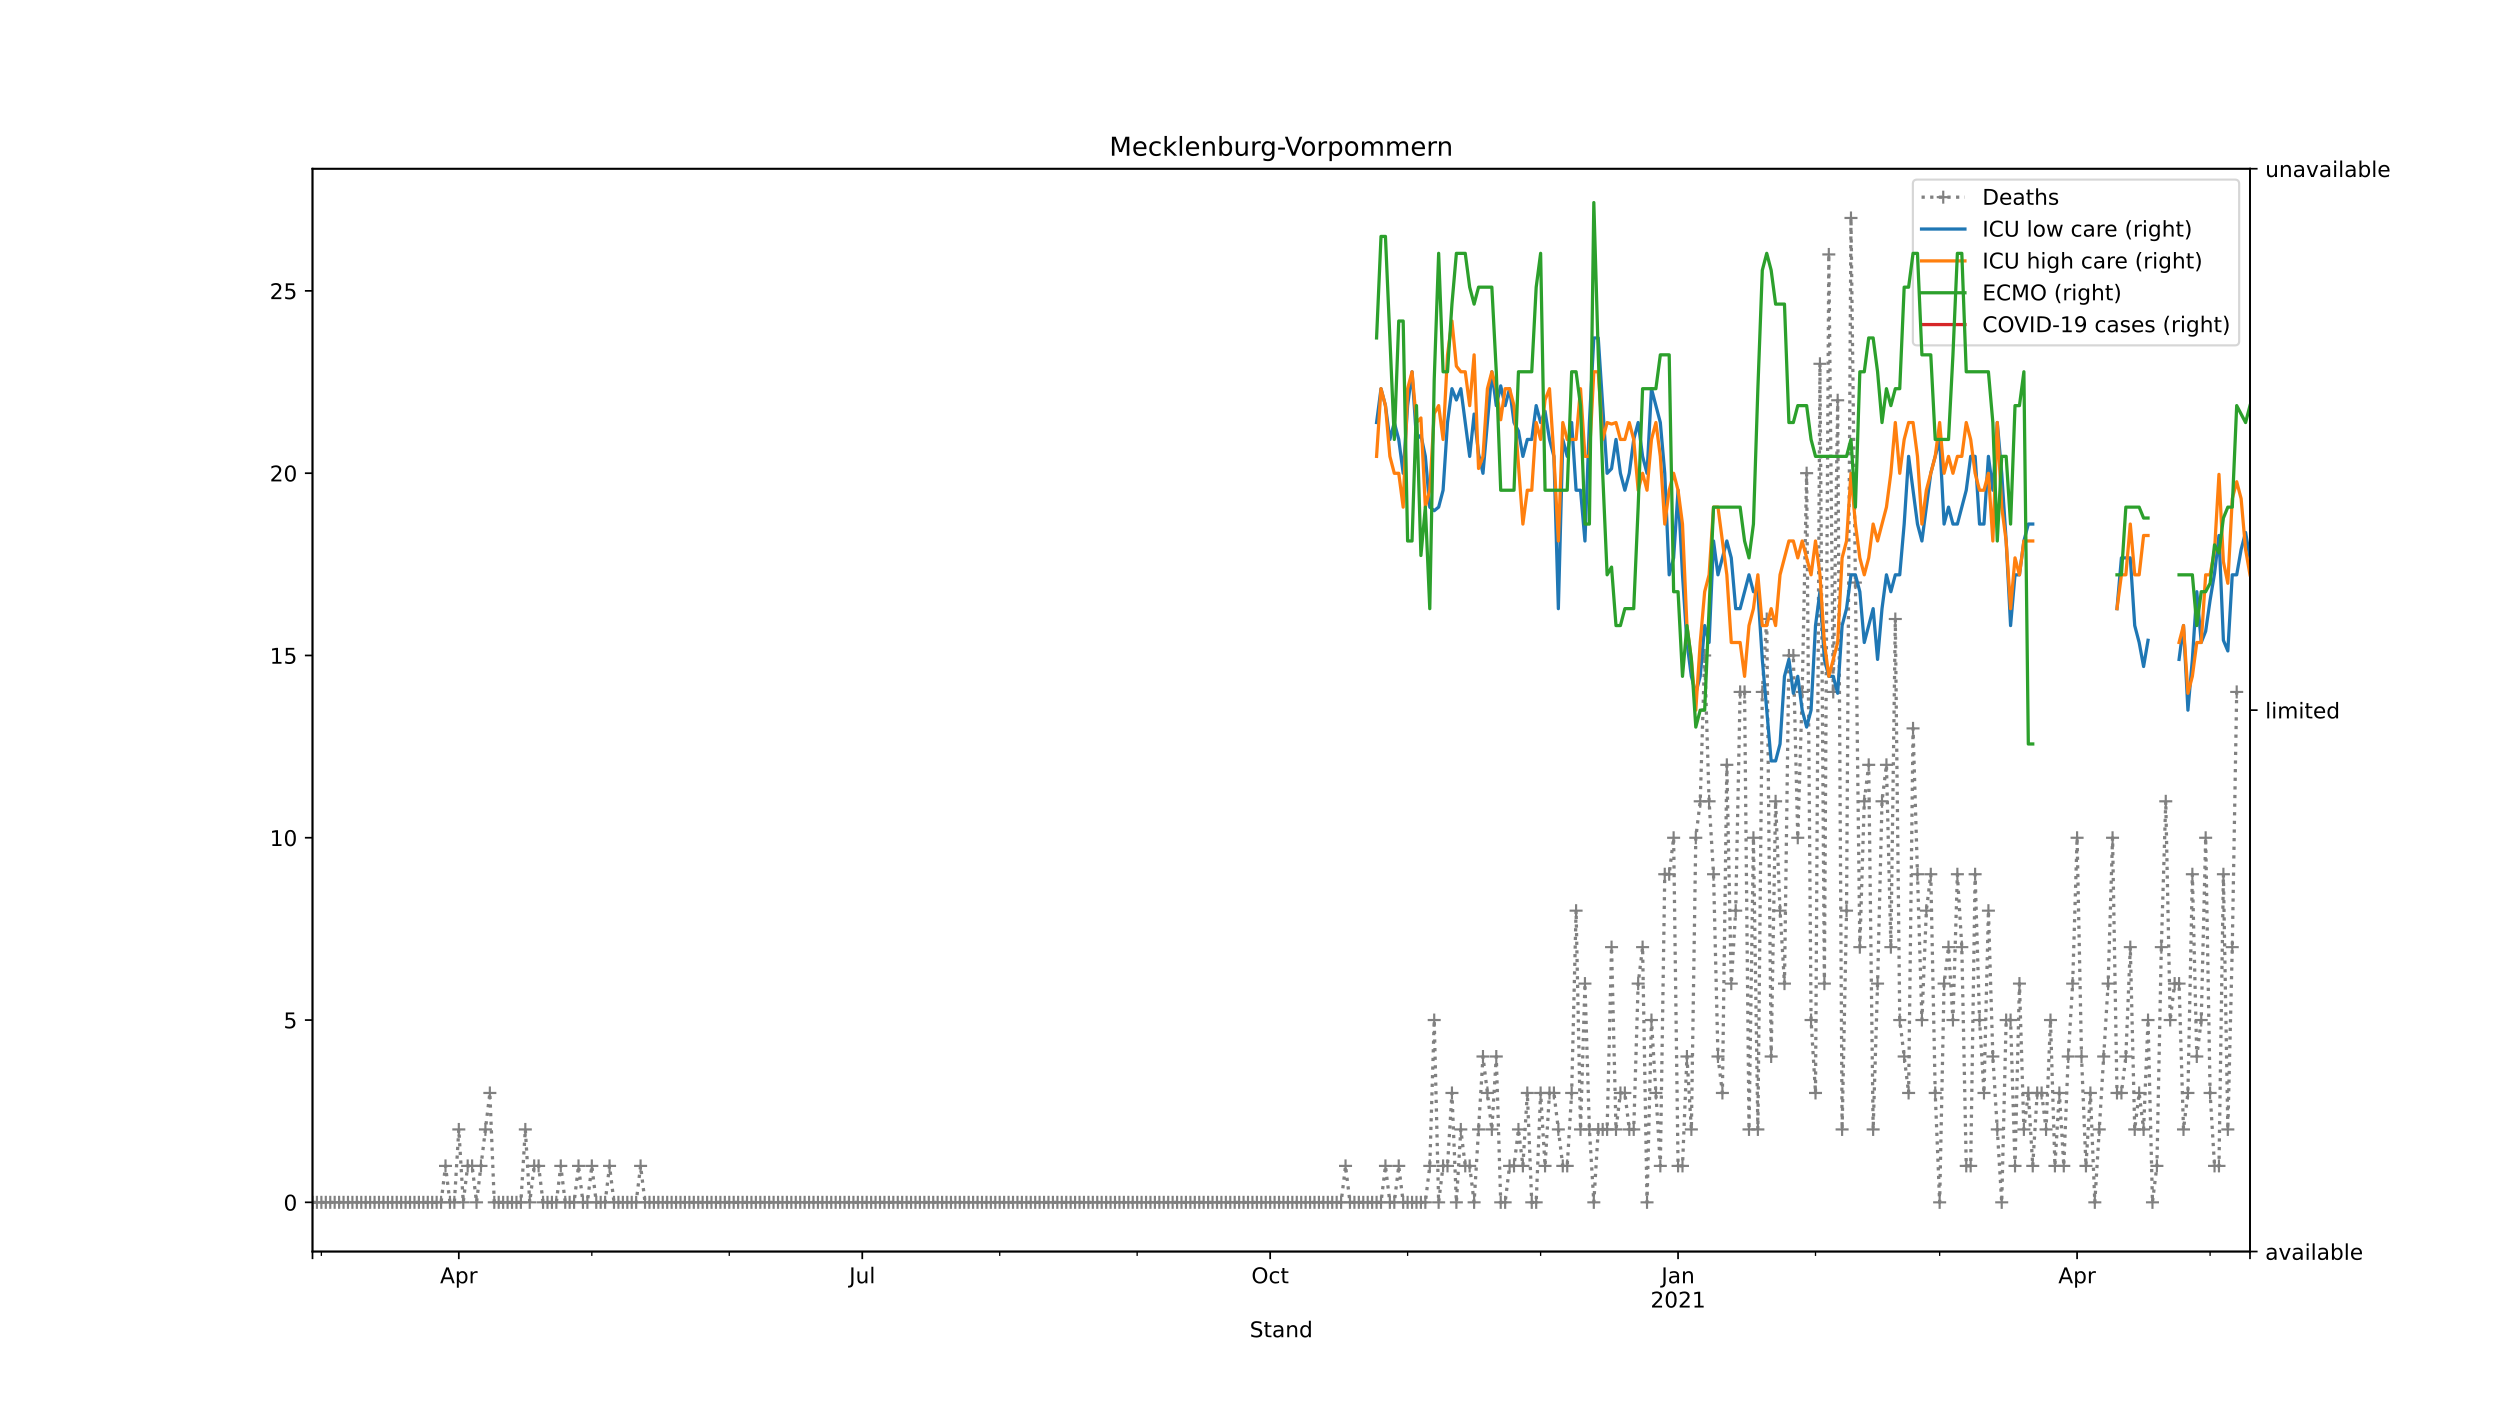 <?xml version="1.0" encoding="utf-8" standalone="no"?>
<!DOCTYPE svg PUBLIC "-//W3C//DTD SVG 1.1//EN"
  "http://www.w3.org/Graphics/SVG/1.1/DTD/svg11.dtd">
<!-- Created with matplotlib (https://matplotlib.org/) -->
<svg height="648pt" version="1.1" viewBox="0 0 1152 648" width="1152pt" xmlns="http://www.w3.org/2000/svg" xmlns:xlink="http://www.w3.org/1999/xlink">
 <defs>
  <style type="text/css">
*{stroke-linecap:butt;stroke-linejoin:round;}
  </style>
 </defs>
 <g id="figure_1">
  <g id="patch_1">
   <path d="M 0 648 
L 1152 648 
L 1152 0 
L 0 0 
z
" style="fill:#ffffff;"/>
  </g>
  <g id="axes_1">
   <g id="patch_2">
    <path d="M 144 576.72 
L 1036.8 576.72 
L 1036.8 77.76 
L 144 77.76 
z
" style="fill:#ffffff;"/>
   </g>
   <g id="matplotlib.axis_1">
    <g id="xtick_1">
     <g id="line2d_1">
      <defs>
       <path d="M 0 0 
L 0 3.5 
" id="m740c7c107a" style="stroke:#000000;stroke-width:0.8;"/>
      </defs>
      <g>
       <use style="stroke:#000000;stroke-width:0.8;" x="144" xlink:href="#m740c7c107a" y="576.72"/>
      </g>
     </g>
    </g>
    <g id="xtick_2">
     <g id="line2d_2">
      <g>
       <use style="stroke:#000000;stroke-width:0.8;" x="211.42" xlink:href="#m740c7c107a" y="576.72"/>
      </g>
     </g>
     <g id="text_1">
      <!-- Apr -->
      <defs>
       <path d="M 34.188 63.188 
L 20.797 26.906 
L 47.609 26.906 
z
M 28.609 72.906 
L 39.797 72.906 
L 67.578 0 
L 57.328 0 
L 50.688 18.703 
L 17.828 18.703 
L 11.188 0 
L 0.781 0 
z
" id="DejaVuSans-65"/>
       <path d="M 18.109 8.203 
L 18.109 -20.797 
L 9.078 -20.797 
L 9.078 54.688 
L 18.109 54.688 
L 18.109 46.391 
Q 20.953 51.266 25.266 53.625 
Q 29.594 56 35.594 56 
Q 45.562 56 51.781 48.094 
Q 58.016 40.188 58.016 27.297 
Q 58.016 14.406 51.781 6.484 
Q 45.562 -1.422 35.594 -1.422 
Q 29.594 -1.422 25.266 0.953 
Q 20.953 3.328 18.109 8.203 
z
M 48.688 27.297 
Q 48.688 37.203 44.609 42.844 
Q 40.531 48.484 33.406 48.484 
Q 26.266 48.484 22.188 42.844 
Q 18.109 37.203 18.109 27.297 
Q 18.109 17.391 22.188 11.75 
Q 26.266 6.109 33.406 6.109 
Q 40.531 6.109 44.609 11.75 
Q 48.688 17.391 48.688 27.297 
z
" id="DejaVuSans-112"/>
       <path d="M 41.109 46.297 
Q 39.594 47.172 37.812 47.578 
Q 36.031 48 33.891 48 
Q 26.266 48 22.188 43.047 
Q 18.109 38.094 18.109 28.812 
L 18.109 0 
L 9.078 0 
L 9.078 54.688 
L 18.109 54.688 
L 18.109 46.188 
Q 20.953 51.172 25.484 53.578 
Q 30.031 56 36.531 56 
Q 37.453 56 38.578 55.875 
Q 39.703 55.766 41.062 55.516 
z
" id="DejaVuSans-114"/>
      </defs>
      <g transform="translate(202.77 591.318)scale(0.1 -0.1)">
       <use xlink:href="#DejaVuSans-65"/>
       <use x="68.408" xlink:href="#DejaVuSans-112"/>
       <use x="131.885" xlink:href="#DejaVuSans-114"/>
      </g>
     </g>
    </g>
    <g id="xtick_3">
     <g id="line2d_3">
      <g>
       <use style="stroke:#000000;stroke-width:0.8;" x="397.335" xlink:href="#m740c7c107a" y="576.72"/>
      </g>
     </g>
     <g id="text_2">
      <!-- Jul -->
      <defs>
       <path d="M 9.812 72.906 
L 19.672 72.906 
L 19.672 5.078 
Q 19.672 -8.109 14.672 -14.062 
Q 9.672 -20.016 -1.422 -20.016 
L -5.172 -20.016 
L -5.172 -11.719 
L -2.094 -11.719 
Q 4.438 -11.719 7.125 -8.047 
Q 9.812 -4.391 9.812 5.078 
z
" id="DejaVuSans-74"/>
       <path d="M 8.5 21.578 
L 8.5 54.688 
L 17.484 54.688 
L 17.484 21.922 
Q 17.484 14.156 20.5 10.266 
Q 23.531 6.391 29.594 6.391 
Q 36.859 6.391 41.078 11.031 
Q 45.312 15.672 45.312 23.688 
L 45.312 54.688 
L 54.297 54.688 
L 54.297 0 
L 45.312 0 
L 45.312 8.406 
Q 42.047 3.422 37.719 1 
Q 33.406 -1.422 27.688 -1.422 
Q 18.266 -1.422 13.375 4.438 
Q 8.5 10.297 8.5 21.578 
z
M 31.109 56 
z
" id="DejaVuSans-117"/>
       <path d="M 9.422 75.984 
L 18.406 75.984 
L 18.406 0 
L 9.422 0 
z
" id="DejaVuSans-108"/>
      </defs>
      <g transform="translate(391.302 591.318)scale(0.1 -0.1)">
       <use xlink:href="#DejaVuSans-74"/>
       <use x="29.492" xlink:href="#DejaVuSans-117"/>
       <use x="92.871" xlink:href="#DejaVuSans-108"/>
      </g>
     </g>
    </g>
    <g id="xtick_4">
     <g id="line2d_4">
      <g>
       <use style="stroke:#000000;stroke-width:0.8;" x="585.292" xlink:href="#m740c7c107a" y="576.72"/>
      </g>
     </g>
     <g id="text_3">
      <!-- Oct -->
      <defs>
       <path d="M 39.406 66.219 
Q 28.656 66.219 22.328 58.203 
Q 16.016 50.203 16.016 36.375 
Q 16.016 22.609 22.328 14.594 
Q 28.656 6.594 39.406 6.594 
Q 50.141 6.594 56.422 14.594 
Q 62.703 22.609 62.703 36.375 
Q 62.703 50.203 56.422 58.203 
Q 50.141 66.219 39.406 66.219 
z
M 39.406 74.219 
Q 54.734 74.219 63.906 63.938 
Q 73.094 53.656 73.094 36.375 
Q 73.094 19.141 63.906 8.859 
Q 54.734 -1.422 39.406 -1.422 
Q 24.031 -1.422 14.812 8.828 
Q 5.609 19.094 5.609 36.375 
Q 5.609 53.656 14.812 63.938 
Q 24.031 74.219 39.406 74.219 
z
" id="DejaVuSans-79"/>
       <path d="M 48.781 52.594 
L 48.781 44.188 
Q 44.969 46.297 41.141 47.344 
Q 37.312 48.391 33.406 48.391 
Q 24.656 48.391 19.812 42.844 
Q 14.984 37.312 14.984 27.297 
Q 14.984 17.281 19.812 11.734 
Q 24.656 6.203 33.406 6.203 
Q 37.312 6.203 41.141 7.25 
Q 44.969 8.297 48.781 10.406 
L 48.781 2.094 
Q 45.016 0.344 40.984 -0.531 
Q 36.969 -1.422 32.422 -1.422 
Q 20.062 -1.422 12.781 6.344 
Q 5.516 14.109 5.516 27.297 
Q 5.516 40.672 12.859 48.328 
Q 20.219 56 33.016 56 
Q 37.156 56 41.109 55.141 
Q 45.062 54.297 48.781 52.594 
z
" id="DejaVuSans-99"/>
       <path d="M 18.312 70.219 
L 18.312 54.688 
L 36.812 54.688 
L 36.812 47.703 
L 18.312 47.703 
L 18.312 18.016 
Q 18.312 11.328 20.141 9.422 
Q 21.969 7.516 27.594 7.516 
L 36.812 7.516 
L 36.812 0 
L 27.594 0 
Q 17.188 0 13.234 3.875 
Q 9.281 7.766 9.281 18.016 
L 9.281 47.703 
L 2.688 47.703 
L 2.688 54.688 
L 9.281 54.688 
L 9.281 70.219 
z
" id="DejaVuSans-116"/>
      </defs>
      <g transform="translate(576.647 591.318)scale(0.1 -0.1)">
       <use xlink:href="#DejaVuSans-79"/>
       <use x="78.711" xlink:href="#DejaVuSans-99"/>
       <use x="133.691" xlink:href="#DejaVuSans-116"/>
      </g>
     </g>
    </g>
    <g id="xtick_5">
     <g id="line2d_5">
      <g>
       <use style="stroke:#000000;stroke-width:0.8;" x="773.25" xlink:href="#m740c7c107a" y="576.72"/>
      </g>
     </g>
     <g id="text_4">
      <!-- Jan -->
      <defs>
       <path d="M 34.281 27.484 
Q 23.391 27.484 19.188 25 
Q 14.984 22.516 14.984 16.5 
Q 14.984 11.719 18.141 8.906 
Q 21.297 6.109 26.703 6.109 
Q 34.188 6.109 38.703 11.406 
Q 43.219 16.703 43.219 25.484 
L 43.219 27.484 
z
M 52.203 31.203 
L 52.203 0 
L 43.219 0 
L 43.219 8.297 
Q 40.141 3.328 35.547 0.953 
Q 30.953 -1.422 24.312 -1.422 
Q 15.922 -1.422 10.953 3.297 
Q 6 8.016 6 15.922 
Q 6 25.141 12.172 29.828 
Q 18.359 34.516 30.609 34.516 
L 43.219 34.516 
L 43.219 35.406 
Q 43.219 41.609 39.141 45 
Q 35.062 48.391 27.688 48.391 
Q 23 48.391 18.547 47.266 
Q 14.109 46.141 10.016 43.891 
L 10.016 52.203 
Q 14.938 54.109 19.578 55.047 
Q 24.219 56 28.609 56 
Q 40.484 56 46.344 49.844 
Q 52.203 43.703 52.203 31.203 
z
" id="DejaVuSans-97"/>
       <path d="M 54.891 33.016 
L 54.891 0 
L 45.906 0 
L 45.906 32.719 
Q 45.906 40.484 42.875 44.328 
Q 39.844 48.188 33.797 48.188 
Q 26.516 48.188 22.312 43.547 
Q 18.109 38.922 18.109 30.906 
L 18.109 0 
L 9.078 0 
L 9.078 54.688 
L 18.109 54.688 
L 18.109 46.188 
Q 21.344 51.125 25.703 53.562 
Q 30.078 56 35.797 56 
Q 45.219 56 50.047 50.172 
Q 54.891 44.344 54.891 33.016 
z
" id="DejaVuSans-110"/>
      </defs>
      <g transform="translate(765.543 591.318)scale(0.1 -0.1)">
       <use xlink:href="#DejaVuSans-74"/>
       <use x="29.492" xlink:href="#DejaVuSans-97"/>
       <use x="90.771" xlink:href="#DejaVuSans-110"/>
      </g>
      <!-- 2021 -->
      <defs>
       <path d="M 19.188 8.297 
L 53.609 8.297 
L 53.609 0 
L 7.328 0 
L 7.328 8.297 
Q 12.938 14.109 22.625 23.891 
Q 32.328 33.688 34.812 36.531 
Q 39.547 41.844 41.422 45.531 
Q 43.312 49.219 43.312 52.781 
Q 43.312 58.594 39.234 62.25 
Q 35.156 65.922 28.609 65.922 
Q 23.969 65.922 18.812 64.312 
Q 13.672 62.703 7.812 59.422 
L 7.812 69.391 
Q 13.766 71.781 18.938 73 
Q 24.125 74.219 28.422 74.219 
Q 39.75 74.219 46.484 68.547 
Q 53.219 62.891 53.219 53.422 
Q 53.219 48.922 51.531 44.891 
Q 49.859 40.875 45.406 35.406 
Q 44.188 33.984 37.641 27.219 
Q 31.109 20.453 19.188 8.297 
z
" id="DejaVuSans-50"/>
       <path d="M 31.781 66.406 
Q 24.172 66.406 20.328 58.906 
Q 16.5 51.422 16.5 36.375 
Q 16.5 21.391 20.328 13.891 
Q 24.172 6.391 31.781 6.391 
Q 39.453 6.391 43.281 13.891 
Q 47.125 21.391 47.125 36.375 
Q 47.125 51.422 43.281 58.906 
Q 39.453 66.406 31.781 66.406 
z
M 31.781 74.219 
Q 44.047 74.219 50.516 64.516 
Q 56.984 54.828 56.984 36.375 
Q 56.984 17.969 50.516 8.266 
Q 44.047 -1.422 31.781 -1.422 
Q 19.531 -1.422 13.062 8.266 
Q 6.594 17.969 6.594 36.375 
Q 6.594 54.828 13.062 64.516 
Q 19.531 74.219 31.781 74.219 
z
" id="DejaVuSans-48"/>
       <path d="M 12.406 8.297 
L 28.516 8.297 
L 28.516 63.922 
L 10.984 60.406 
L 10.984 69.391 
L 28.422 72.906 
L 38.281 72.906 
L 38.281 8.297 
L 54.391 8.297 
L 54.391 0 
L 12.406 0 
z
" id="DejaVuSans-49"/>
      </defs>
      <g transform="translate(760.525 602.516)scale(0.1 -0.1)">
       <use xlink:href="#DejaVuSans-50"/>
       <use x="63.623" xlink:href="#DejaVuSans-48"/>
       <use x="127.246" xlink:href="#DejaVuSans-50"/>
       <use x="190.869" xlink:href="#DejaVuSans-49"/>
      </g>
     </g>
    </g>
    <g id="xtick_6">
     <g id="line2d_6">
      <g>
       <use style="stroke:#000000;stroke-width:0.8;" x="957.122" xlink:href="#m740c7c107a" y="576.72"/>
      </g>
     </g>
     <g id="text_5">
      <!-- Apr -->
      <g transform="translate(948.472 591.318)scale(0.1 -0.1)">
       <use xlink:href="#DejaVuSans-65"/>
       <use x="68.408" xlink:href="#DejaVuSans-112"/>
       <use x="131.885" xlink:href="#DejaVuSans-114"/>
      </g>
     </g>
    </g>
    <g id="xtick_7">
     <g id="line2d_7">
      <g>
       <use style="stroke:#000000;stroke-width:0.8;" x="1036.8" xlink:href="#m740c7c107a" y="576.72"/>
      </g>
     </g>
    </g>
    <g id="xtick_8">
     <g id="line2d_8">
      <defs>
       <path d="M 0 0 
L 0 2 
" id="m9273070ba7" style="stroke:#000000;stroke-width:0.6;"/>
      </defs>
      <g>
       <use style="stroke:#000000;stroke-width:0.6;" x="148.086" xlink:href="#m9273070ba7" y="576.72"/>
      </g>
     </g>
    </g>
    <g id="xtick_9">
     <g id="line2d_9">
      <g>
       <use style="stroke:#000000;stroke-width:0.6;" x="272.71" xlink:href="#m9273070ba7" y="576.72"/>
      </g>
     </g>
    </g>
    <g id="xtick_10">
     <g id="line2d_10">
      <g>
       <use style="stroke:#000000;stroke-width:0.6;" x="336.044" xlink:href="#m9273070ba7" y="576.72"/>
      </g>
     </g>
    </g>
    <g id="xtick_11">
     <g id="line2d_11">
      <g>
       <use style="stroke:#000000;stroke-width:0.6;" x="460.668" xlink:href="#m9273070ba7" y="576.72"/>
      </g>
     </g>
    </g>
    <g id="xtick_12">
     <g id="line2d_12">
      <g>
       <use style="stroke:#000000;stroke-width:0.6;" x="524.002" xlink:href="#m9273070ba7" y="576.72"/>
      </g>
     </g>
    </g>
    <g id="xtick_13">
     <g id="line2d_13">
      <g>
       <use style="stroke:#000000;stroke-width:0.6;" x="648.626" xlink:href="#m9273070ba7" y="576.72"/>
      </g>
     </g>
    </g>
    <g id="xtick_14">
     <g id="line2d_14">
      <g>
       <use style="stroke:#000000;stroke-width:0.6;" x="709.917" xlink:href="#m9273070ba7" y="576.72"/>
      </g>
     </g>
    </g>
    <g id="xtick_15">
     <g id="line2d_15">
      <g>
       <use style="stroke:#000000;stroke-width:0.6;" x="836.584" xlink:href="#m9273070ba7" y="576.72"/>
      </g>
     </g>
    </g>
    <g id="xtick_16">
     <g id="line2d_16">
      <g>
       <use style="stroke:#000000;stroke-width:0.6;" x="893.789" xlink:href="#m9273070ba7" y="576.72"/>
      </g>
     </g>
    </g>
    <g id="xtick_17">
     <g id="line2d_17">
      <g>
       <use style="stroke:#000000;stroke-width:0.6;" x="1018.413" xlink:href="#m9273070ba7" y="576.72"/>
      </g>
     </g>
    </g>
    <g id="text_6">
     <!-- Stand -->
     <defs>
      <path d="M 53.516 70.516 
L 53.516 60.891 
Q 47.906 63.578 42.922 64.891 
Q 37.938 66.219 33.297 66.219 
Q 25.25 66.219 20.875 63.094 
Q 16.5 59.969 16.5 54.203 
Q 16.5 49.359 19.406 46.891 
Q 22.312 44.438 30.422 42.922 
L 36.375 41.703 
Q 47.406 39.594 52.656 34.297 
Q 57.906 29 57.906 20.125 
Q 57.906 9.516 50.797 4.047 
Q 43.703 -1.422 29.984 -1.422 
Q 24.812 -1.422 18.969 -0.25 
Q 13.141 0.922 6.891 3.219 
L 6.891 13.375 
Q 12.891 10.016 18.656 8.297 
Q 24.422 6.594 29.984 6.594 
Q 38.422 6.594 43.016 9.906 
Q 47.609 13.234 47.609 19.391 
Q 47.609 24.75 44.312 27.781 
Q 41.016 30.812 33.5 32.328 
L 27.484 33.5 
Q 16.453 35.688 11.516 40.375 
Q 6.594 45.062 6.594 53.422 
Q 6.594 63.094 13.406 68.656 
Q 20.219 74.219 32.172 74.219 
Q 37.312 74.219 42.625 73.281 
Q 47.953 72.359 53.516 70.516 
z
" id="DejaVuSans-83"/>
      <path d="M 45.406 46.391 
L 45.406 75.984 
L 54.391 75.984 
L 54.391 0 
L 45.406 0 
L 45.406 8.203 
Q 42.578 3.328 38.25 0.953 
Q 33.938 -1.422 27.875 -1.422 
Q 17.969 -1.422 11.734 6.484 
Q 5.516 14.406 5.516 27.297 
Q 5.516 40.188 11.734 48.094 
Q 17.969 56 27.875 56 
Q 33.938 56 38.25 53.625 
Q 42.578 51.266 45.406 46.391 
z
M 14.797 27.297 
Q 14.797 17.391 18.875 11.75 
Q 22.953 6.109 30.078 6.109 
Q 37.203 6.109 41.297 11.75 
Q 45.406 17.391 45.406 27.297 
Q 45.406 37.203 41.297 42.844 
Q 37.203 48.484 30.078 48.484 
Q 22.953 48.484 18.875 42.844 
Q 14.797 37.203 14.797 27.297 
z
" id="DejaVuSans-100"/>
     </defs>
     <g transform="translate(575.859 616.194)scale(0.1 -0.1)">
      <use xlink:href="#DejaVuSans-83"/>
      <use x="63.477" xlink:href="#DejaVuSans-116"/>
      <use x="102.686" xlink:href="#DejaVuSans-97"/>
      <use x="163.965" xlink:href="#DejaVuSans-110"/>
      <use x="227.344" xlink:href="#DejaVuSans-100"/>
     </g>
    </g>
   </g>
   <g id="matplotlib.axis_2">
    <g id="ytick_1">
     <g id="line2d_18">
      <defs>
       <path d="M 0 0 
L -3.5 0 
" id="m7989c1f7d7" style="stroke:#000000;stroke-width:0.8;"/>
      </defs>
      <g>
       <use style="stroke:#000000;stroke-width:0.8;" x="144" xlink:href="#m7989c1f7d7" y="554.04"/>
      </g>
     </g>
     <g id="text_7">
      <!-- 0 -->
      <g transform="translate(130.637 557.839)scale(0.1 -0.1)">
       <use xlink:href="#DejaVuSans-48"/>
      </g>
     </g>
    </g>
    <g id="ytick_2">
     <g id="line2d_19">
      <g>
       <use style="stroke:#000000;stroke-width:0.8;" x="144" xlink:href="#m7989c1f7d7" y="470.04"/>
      </g>
     </g>
     <g id="text_8">
      <!-- 5 -->
      <defs>
       <path d="M 10.797 72.906 
L 49.516 72.906 
L 49.516 64.594 
L 19.828 64.594 
L 19.828 46.734 
Q 21.969 47.469 24.109 47.828 
Q 26.266 48.188 28.422 48.188 
Q 40.625 48.188 47.75 41.5 
Q 54.891 34.812 54.891 23.391 
Q 54.891 11.625 47.562 5.094 
Q 40.234 -1.422 26.906 -1.422 
Q 22.312 -1.422 17.547 -0.641 
Q 12.797 0.141 7.719 1.703 
L 7.719 11.625 
Q 12.109 9.234 16.797 8.062 
Q 21.484 6.891 26.703 6.891 
Q 35.156 6.891 40.078 11.328 
Q 45.016 15.766 45.016 23.391 
Q 45.016 31 40.078 35.438 
Q 35.156 39.891 26.703 39.891 
Q 22.75 39.891 18.812 39.016 
Q 14.891 38.141 10.797 36.281 
z
" id="DejaVuSans-53"/>
      </defs>
      <g transform="translate(130.637 473.839)scale(0.1 -0.1)">
       <use xlink:href="#DejaVuSans-53"/>
      </g>
     </g>
    </g>
    <g id="ytick_3">
     <g id="line2d_20">
      <g>
       <use style="stroke:#000000;stroke-width:0.8;" x="144" xlink:href="#m7989c1f7d7" y="386.04"/>
      </g>
     </g>
     <g id="text_9">
      <!-- 10 -->
      <g transform="translate(124.275 389.839)scale(0.1 -0.1)">
       <use xlink:href="#DejaVuSans-49"/>
       <use x="63.623" xlink:href="#DejaVuSans-48"/>
      </g>
     </g>
    </g>
    <g id="ytick_4">
     <g id="line2d_21">
      <g>
       <use style="stroke:#000000;stroke-width:0.8;" x="144" xlink:href="#m7989c1f7d7" y="302.04"/>
      </g>
     </g>
     <g id="text_10">
      <!-- 15 -->
      <g transform="translate(124.275 305.839)scale(0.1 -0.1)">
       <use xlink:href="#DejaVuSans-49"/>
       <use x="63.623" xlink:href="#DejaVuSans-53"/>
      </g>
     </g>
    </g>
    <g id="ytick_5">
     <g id="line2d_22">
      <g>
       <use style="stroke:#000000;stroke-width:0.8;" x="144" xlink:href="#m7989c1f7d7" y="218.04"/>
      </g>
     </g>
     <g id="text_11">
      <!-- 20 -->
      <g transform="translate(124.275 221.839)scale(0.1 -0.1)">
       <use xlink:href="#DejaVuSans-50"/>
       <use x="63.623" xlink:href="#DejaVuSans-48"/>
      </g>
     </g>
    </g>
    <g id="ytick_6">
     <g id="line2d_23">
      <g>
       <use style="stroke:#000000;stroke-width:0.8;" x="144" xlink:href="#m7989c1f7d7" y="134.04"/>
      </g>
     </g>
     <g id="text_12">
      <!-- 25 -->
      <g transform="translate(124.275 137.839)scale(0.1 -0.1)">
       <use xlink:href="#DejaVuSans-50"/>
       <use x="63.623" xlink:href="#DejaVuSans-53"/>
      </g>
     </g>
    </g>
   </g>
   <g id="line2d_24">
    <path clip-path="url(#pb57dde9dd5)" d="M 144 554.04 
L 203.248 554.04 
L 205.291 537.24 
L 207.334 554.04 
L 209.377 554.04 
L 211.42 520.44 
L 213.463 554.04 
L 215.506 537.24 
L 217.549 537.24 
L 219.592 554.04 
L 225.721 503.64 
L 227.764 554.04 
L 240.022 554.04 
L 242.065 520.44 
L 244.108 554.04 
L 246.151 537.24 
L 248.194 537.24 
L 250.237 554.04 
L 256.366 554.04 
L 258.409 537.24 
L 260.452 554.04 
L 264.538 554.04 
L 266.581 537.24 
L 268.624 554.04 
L 270.667 554.04 
L 272.71 537.24 
L 274.753 554.04 
L 278.839 554.04 
L 280.882 537.24 
L 282.925 554.04 
L 293.141 554.04 
L 295.184 537.24 
L 297.227 554.04 
L 617.981 554.04 
L 620.024 537.24 
L 622.067 554.04 
L 636.368 554.04 
L 638.411 537.24 
L 640.454 554.04 
L 642.497 554.04 
L 644.54 537.24 
L 646.583 554.04 
L 656.798 554.04 
L 658.841 537.24 
L 660.884 470.04 
L 662.927 554.04 
L 664.97 537.24 
L 667.013 537.24 
L 669.056 503.64 
L 671.099 554.04 
L 673.142 520.44 
L 675.185 537.24 
L 677.228 537.24 
L 679.271 554.04 
L 683.357 486.84 
L 687.443 520.44 
L 689.486 486.84 
L 691.53 554.04 
L 693.573 554.04 
L 695.616 537.24 
L 697.659 537.24 
L 699.702 520.44 
L 701.745 537.24 
L 703.788 503.64 
L 705.831 554.04 
L 707.874 554.04 
L 709.917 503.64 
L 711.96 537.24 
L 714.003 503.64 
L 716.046 503.64 
L 720.132 537.24 
L 722.175 537.24 
L 724.218 503.64 
L 726.261 419.64 
L 728.304 520.44 
L 730.347 453.24 
L 732.39 520.44 
L 734.433 554.04 
L 736.476 520.44 
L 740.562 520.44 
L 742.605 436.44 
L 744.648 520.44 
L 746.691 503.64 
L 748.734 503.64 
L 750.777 520.44 
L 752.82 520.44 
L 754.863 453.24 
L 756.906 436.44 
L 758.949 554.04 
L 760.992 470.04 
L 765.078 537.24 
L 767.121 402.84 
L 769.164 402.84 
L 771.207 386.04 
L 773.25 537.24 
L 775.293 537.24 
L 777.336 486.84 
L 779.379 520.44 
L 781.422 386.04 
L 783.465 369.24 
L 785.508 302.04 
L 787.551 369.24 
L 789.595 402.84 
L 791.638 486.84 
L 793.681 503.64 
L 795.724 352.44 
L 797.767 453.24 
L 799.81 419.64 
L 801.853 318.84 
L 803.896 318.84 
L 805.939 520.44 
L 807.982 386.04 
L 810.025 520.44 
L 812.068 318.84 
L 814.111 285.24 
L 816.154 486.84 
L 818.197 369.24 
L 820.24 419.64 
L 822.283 453.24 
L 824.326 302.04 
L 826.369 302.04 
L 828.412 386.04 
L 830.455 318.84 
L 832.498 218.04 
L 834.541 470.04 
L 836.584 503.64 
L 838.627 167.64 
L 840.67 453.24 
L 842.713 117.24 
L 844.756 318.84 
L 846.799 184.44 
L 848.842 520.44 
L 850.885 419.64 
L 852.928 100.44 
L 857.014 436.44 
L 859.057 369.24 
L 861.1 352.44 
L 863.143 520.44 
L 865.186 453.24 
L 867.229 369.24 
L 869.272 352.44 
L 871.315 436.44 
L 873.358 285.24 
L 875.401 470.04 
L 879.487 503.64 
L 881.53 335.64 
L 885.616 470.04 
L 887.659 419.64 
L 889.703 402.84 
L 891.746 503.64 
L 893.789 554.04 
L 895.832 453.24 
L 897.875 436.44 
L 899.918 470.04 
L 901.961 402.84 
L 904.004 436.44 
L 906.047 537.24 
L 908.09 537.24 
L 910.133 402.84 
L 912.176 470.04 
L 914.219 503.64 
L 916.262 419.64 
L 918.305 486.84 
L 922.391 554.04 
L 924.434 470.04 
L 926.477 470.04 
L 928.52 537.24 
L 930.563 453.24 
L 932.606 520.44 
L 934.649 503.64 
L 936.692 537.24 
L 938.735 503.64 
L 940.778 503.64 
L 942.821 520.44 
L 944.864 470.04 
L 946.907 537.24 
L 948.95 503.64 
L 950.993 537.24 
L 953.036 486.84 
L 955.079 453.24 
L 957.122 386.04 
L 959.165 486.84 
L 961.208 537.24 
L 963.251 503.64 
L 965.294 554.04 
L 971.423 453.24 
L 973.466 386.04 
L 975.509 503.64 
L 977.552 503.64 
L 979.595 486.84 
L 981.638 436.44 
L 983.681 520.44 
L 985.724 503.64 
L 987.768 520.44 
L 989.811 470.04 
L 991.854 554.04 
L 993.897 537.24 
L 995.94 436.44 
L 997.983 369.24 
L 1000.026 470.04 
L 1002.069 453.24 
L 1004.112 453.24 
L 1006.155 520.44 
L 1008.198 503.64 
L 1010.241 402.84 
L 1012.284 486.84 
L 1014.327 470.04 
L 1016.37 386.04 
L 1018.413 503.64 
L 1020.456 537.24 
L 1022.499 537.24 
L 1024.542 402.84 
L 1026.585 520.44 
L 1028.628 436.44 
L 1030.671 318.84 
L 1030.671 318.84 
" style="fill:none;stroke:#808080;stroke-dasharray:1.5,2.475;stroke-dashoffset:0;stroke-width:1.5;"/>
    <defs>
     <path d="M -3 0 
L 3 0 
M 0 3 
L 0 -3 
" id="m12dcb3babc" style="stroke:#808080;"/>
    </defs>
    <g clip-path="url(#pb57dde9dd5)">
     <use style="fill:#808080;stroke:#808080;" x="144" xlink:href="#m12dcb3babc" y="554.04"/>
     <use style="fill:#808080;stroke:#808080;" x="146.043" xlink:href="#m12dcb3babc" y="554.04"/>
     <use style="fill:#808080;stroke:#808080;" x="148.086" xlink:href="#m12dcb3babc" y="554.04"/>
     <use style="fill:#808080;stroke:#808080;" x="150.129" xlink:href="#m12dcb3babc" y="554.04"/>
     <use style="fill:#808080;stroke:#808080;" x="152.172" xlink:href="#m12dcb3babc" y="554.04"/>
     <use style="fill:#808080;stroke:#808080;" x="154.215" xlink:href="#m12dcb3babc" y="554.04"/>
     <use style="fill:#808080;stroke:#808080;" x="156.258" xlink:href="#m12dcb3babc" y="554.04"/>
     <use style="fill:#808080;stroke:#808080;" x="158.301" xlink:href="#m12dcb3babc" y="554.04"/>
     <use style="fill:#808080;stroke:#808080;" x="160.344" xlink:href="#m12dcb3babc" y="554.04"/>
     <use style="fill:#808080;stroke:#808080;" x="162.387" xlink:href="#m12dcb3babc" y="554.04"/>
     <use style="fill:#808080;stroke:#808080;" x="164.43" xlink:href="#m12dcb3babc" y="554.04"/>
     <use style="fill:#808080;stroke:#808080;" x="166.473" xlink:href="#m12dcb3babc" y="554.04"/>
     <use style="fill:#808080;stroke:#808080;" x="168.516" xlink:href="#m12dcb3babc" y="554.04"/>
     <use style="fill:#808080;stroke:#808080;" x="170.559" xlink:href="#m12dcb3babc" y="554.04"/>
     <use style="fill:#808080;stroke:#808080;" x="172.602" xlink:href="#m12dcb3babc" y="554.04"/>
     <use style="fill:#808080;stroke:#808080;" x="174.645" xlink:href="#m12dcb3babc" y="554.04"/>
     <use style="fill:#808080;stroke:#808080;" x="176.688" xlink:href="#m12dcb3babc" y="554.04"/>
     <use style="fill:#808080;stroke:#808080;" x="178.731" xlink:href="#m12dcb3babc" y="554.04"/>
     <use style="fill:#808080;stroke:#808080;" x="180.774" xlink:href="#m12dcb3babc" y="554.04"/>
     <use style="fill:#808080;stroke:#808080;" x="182.817" xlink:href="#m12dcb3babc" y="554.04"/>
     <use style="fill:#808080;stroke:#808080;" x="184.86" xlink:href="#m12dcb3babc" y="554.04"/>
     <use style="fill:#808080;stroke:#808080;" x="186.903" xlink:href="#m12dcb3babc" y="554.04"/>
     <use style="fill:#808080;stroke:#808080;" x="188.946" xlink:href="#m12dcb3babc" y="554.04"/>
     <use style="fill:#808080;stroke:#808080;" x="190.989" xlink:href="#m12dcb3babc" y="554.04"/>
     <use style="fill:#808080;stroke:#808080;" x="193.032" xlink:href="#m12dcb3babc" y="554.04"/>
     <use style="fill:#808080;stroke:#808080;" x="195.076" xlink:href="#m12dcb3babc" y="554.04"/>
     <use style="fill:#808080;stroke:#808080;" x="197.119" xlink:href="#m12dcb3babc" y="554.04"/>
     <use style="fill:#808080;stroke:#808080;" x="199.162" xlink:href="#m12dcb3babc" y="554.04"/>
     <use style="fill:#808080;stroke:#808080;" x="201.205" xlink:href="#m12dcb3babc" y="554.04"/>
     <use style="fill:#808080;stroke:#808080;" x="203.248" xlink:href="#m12dcb3babc" y="554.04"/>
     <use style="fill:#808080;stroke:#808080;" x="205.291" xlink:href="#m12dcb3babc" y="537.24"/>
     <use style="fill:#808080;stroke:#808080;" x="207.334" xlink:href="#m12dcb3babc" y="554.04"/>
     <use style="fill:#808080;stroke:#808080;" x="209.377" xlink:href="#m12dcb3babc" y="554.04"/>
     <use style="fill:#808080;stroke:#808080;" x="211.42" xlink:href="#m12dcb3babc" y="520.44"/>
     <use style="fill:#808080;stroke:#808080;" x="213.463" xlink:href="#m12dcb3babc" y="554.04"/>
     <use style="fill:#808080;stroke:#808080;" x="215.506" xlink:href="#m12dcb3babc" y="537.24"/>
     <use style="fill:#808080;stroke:#808080;" x="217.549" xlink:href="#m12dcb3babc" y="537.24"/>
     <use style="fill:#808080;stroke:#808080;" x="219.592" xlink:href="#m12dcb3babc" y="554.04"/>
     <use style="fill:#808080;stroke:#808080;" x="221.635" xlink:href="#m12dcb3babc" y="537.24"/>
     <use style="fill:#808080;stroke:#808080;" x="223.678" xlink:href="#m12dcb3babc" y="520.44"/>
     <use style="fill:#808080;stroke:#808080;" x="225.721" xlink:href="#m12dcb3babc" y="503.64"/>
     <use style="fill:#808080;stroke:#808080;" x="227.764" xlink:href="#m12dcb3babc" y="554.04"/>
     <use style="fill:#808080;stroke:#808080;" x="229.807" xlink:href="#m12dcb3babc" y="554.04"/>
     <use style="fill:#808080;stroke:#808080;" x="231.85" xlink:href="#m12dcb3babc" y="554.04"/>
     <use style="fill:#808080;stroke:#808080;" x="233.893" xlink:href="#m12dcb3babc" y="554.04"/>
     <use style="fill:#808080;stroke:#808080;" x="235.936" xlink:href="#m12dcb3babc" y="554.04"/>
     <use style="fill:#808080;stroke:#808080;" x="237.979" xlink:href="#m12dcb3babc" y="554.04"/>
     <use style="fill:#808080;stroke:#808080;" x="240.022" xlink:href="#m12dcb3babc" y="554.04"/>
     <use style="fill:#808080;stroke:#808080;" x="242.065" xlink:href="#m12dcb3babc" y="520.44"/>
     <use style="fill:#808080;stroke:#808080;" x="244.108" xlink:href="#m12dcb3babc" y="554.04"/>
     <use style="fill:#808080;stroke:#808080;" x="246.151" xlink:href="#m12dcb3babc" y="537.24"/>
     <use style="fill:#808080;stroke:#808080;" x="248.194" xlink:href="#m12dcb3babc" y="537.24"/>
     <use style="fill:#808080;stroke:#808080;" x="250.237" xlink:href="#m12dcb3babc" y="554.04"/>
     <use style="fill:#808080;stroke:#808080;" x="252.28" xlink:href="#m12dcb3babc" y="554.04"/>
     <use style="fill:#808080;stroke:#808080;" x="254.323" xlink:href="#m12dcb3babc" y="554.04"/>
     <use style="fill:#808080;stroke:#808080;" x="256.366" xlink:href="#m12dcb3babc" y="554.04"/>
     <use style="fill:#808080;stroke:#808080;" x="258.409" xlink:href="#m12dcb3babc" y="537.24"/>
     <use style="fill:#808080;stroke:#808080;" x="260.452" xlink:href="#m12dcb3babc" y="554.04"/>
     <use style="fill:#808080;stroke:#808080;" x="262.495" xlink:href="#m12dcb3babc" y="554.04"/>
     <use style="fill:#808080;stroke:#808080;" x="264.538" xlink:href="#m12dcb3babc" y="554.04"/>
     <use style="fill:#808080;stroke:#808080;" x="266.581" xlink:href="#m12dcb3babc" y="537.24"/>
     <use style="fill:#808080;stroke:#808080;" x="268.624" xlink:href="#m12dcb3babc" y="554.04"/>
     <use style="fill:#808080;stroke:#808080;" x="270.667" xlink:href="#m12dcb3babc" y="554.04"/>
     <use style="fill:#808080;stroke:#808080;" x="272.71" xlink:href="#m12dcb3babc" y="537.24"/>
     <use style="fill:#808080;stroke:#808080;" x="274.753" xlink:href="#m12dcb3babc" y="554.04"/>
     <use style="fill:#808080;stroke:#808080;" x="276.796" xlink:href="#m12dcb3babc" y="554.04"/>
     <use style="fill:#808080;stroke:#808080;" x="278.839" xlink:href="#m12dcb3babc" y="554.04"/>
     <use style="fill:#808080;stroke:#808080;" x="280.882" xlink:href="#m12dcb3babc" y="537.24"/>
     <use style="fill:#808080;stroke:#808080;" x="282.925" xlink:href="#m12dcb3babc" y="554.04"/>
     <use style="fill:#808080;stroke:#808080;" x="284.968" xlink:href="#m12dcb3babc" y="554.04"/>
     <use style="fill:#808080;stroke:#808080;" x="287.011" xlink:href="#m12dcb3babc" y="554.04"/>
     <use style="fill:#808080;stroke:#808080;" x="289.054" xlink:href="#m12dcb3babc" y="554.04"/>
     <use style="fill:#808080;stroke:#808080;" x="291.097" xlink:href="#m12dcb3babc" y="554.04"/>
     <use style="fill:#808080;stroke:#808080;" x="293.141" xlink:href="#m12dcb3babc" y="554.04"/>
     <use style="fill:#808080;stroke:#808080;" x="295.184" xlink:href="#m12dcb3babc" y="537.24"/>
     <use style="fill:#808080;stroke:#808080;" x="297.227" xlink:href="#m12dcb3babc" y="554.04"/>
     <use style="fill:#808080;stroke:#808080;" x="299.27" xlink:href="#m12dcb3babc" y="554.04"/>
     <use style="fill:#808080;stroke:#808080;" x="301.313" xlink:href="#m12dcb3babc" y="554.04"/>
     <use style="fill:#808080;stroke:#808080;" x="303.356" xlink:href="#m12dcb3babc" y="554.04"/>
     <use style="fill:#808080;stroke:#808080;" x="305.399" xlink:href="#m12dcb3babc" y="554.04"/>
     <use style="fill:#808080;stroke:#808080;" x="307.442" xlink:href="#m12dcb3babc" y="554.04"/>
     <use style="fill:#808080;stroke:#808080;" x="309.485" xlink:href="#m12dcb3babc" y="554.04"/>
     <use style="fill:#808080;stroke:#808080;" x="311.528" xlink:href="#m12dcb3babc" y="554.04"/>
     <use style="fill:#808080;stroke:#808080;" x="313.571" xlink:href="#m12dcb3babc" y="554.04"/>
     <use style="fill:#808080;stroke:#808080;" x="315.614" xlink:href="#m12dcb3babc" y="554.04"/>
     <use style="fill:#808080;stroke:#808080;" x="317.657" xlink:href="#m12dcb3babc" y="554.04"/>
     <use style="fill:#808080;stroke:#808080;" x="319.7" xlink:href="#m12dcb3babc" y="554.04"/>
     <use style="fill:#808080;stroke:#808080;" x="321.743" xlink:href="#m12dcb3babc" y="554.04"/>
     <use style="fill:#808080;stroke:#808080;" x="323.786" xlink:href="#m12dcb3babc" y="554.04"/>
     <use style="fill:#808080;stroke:#808080;" x="325.829" xlink:href="#m12dcb3babc" y="554.04"/>
     <use style="fill:#808080;stroke:#808080;" x="327.872" xlink:href="#m12dcb3babc" y="554.04"/>
     <use style="fill:#808080;stroke:#808080;" x="329.915" xlink:href="#m12dcb3babc" y="554.04"/>
     <use style="fill:#808080;stroke:#808080;" x="331.958" xlink:href="#m12dcb3babc" y="554.04"/>
     <use style="fill:#808080;stroke:#808080;" x="334.001" xlink:href="#m12dcb3babc" y="554.04"/>
     <use style="fill:#808080;stroke:#808080;" x="336.044" xlink:href="#m12dcb3babc" y="554.04"/>
     <use style="fill:#808080;stroke:#808080;" x="338.087" xlink:href="#m12dcb3babc" y="554.04"/>
     <use style="fill:#808080;stroke:#808080;" x="340.13" xlink:href="#m12dcb3babc" y="554.04"/>
     <use style="fill:#808080;stroke:#808080;" x="342.173" xlink:href="#m12dcb3babc" y="554.04"/>
     <use style="fill:#808080;stroke:#808080;" x="344.216" xlink:href="#m12dcb3babc" y="554.04"/>
     <use style="fill:#808080;stroke:#808080;" x="346.259" xlink:href="#m12dcb3babc" y="554.04"/>
     <use style="fill:#808080;stroke:#808080;" x="348.302" xlink:href="#m12dcb3babc" y="554.04"/>
     <use style="fill:#808080;stroke:#808080;" x="350.345" xlink:href="#m12dcb3babc" y="554.04"/>
     <use style="fill:#808080;stroke:#808080;" x="352.388" xlink:href="#m12dcb3babc" y="554.04"/>
     <use style="fill:#808080;stroke:#808080;" x="354.431" xlink:href="#m12dcb3babc" y="554.04"/>
     <use style="fill:#808080;stroke:#808080;" x="356.474" xlink:href="#m12dcb3babc" y="554.04"/>
     <use style="fill:#808080;stroke:#808080;" x="358.517" xlink:href="#m12dcb3babc" y="554.04"/>
     <use style="fill:#808080;stroke:#808080;" x="360.56" xlink:href="#m12dcb3babc" y="554.04"/>
     <use style="fill:#808080;stroke:#808080;" x="362.603" xlink:href="#m12dcb3babc" y="554.04"/>
     <use style="fill:#808080;stroke:#808080;" x="364.646" xlink:href="#m12dcb3babc" y="554.04"/>
     <use style="fill:#808080;stroke:#808080;" x="366.689" xlink:href="#m12dcb3babc" y="554.04"/>
     <use style="fill:#808080;stroke:#808080;" x="368.732" xlink:href="#m12dcb3babc" y="554.04"/>
     <use style="fill:#808080;stroke:#808080;" x="370.775" xlink:href="#m12dcb3babc" y="554.04"/>
     <use style="fill:#808080;stroke:#808080;" x="372.818" xlink:href="#m12dcb3babc" y="554.04"/>
     <use style="fill:#808080;stroke:#808080;" x="374.861" xlink:href="#m12dcb3babc" y="554.04"/>
     <use style="fill:#808080;stroke:#808080;" x="376.904" xlink:href="#m12dcb3babc" y="554.04"/>
     <use style="fill:#808080;stroke:#808080;" x="378.947" xlink:href="#m12dcb3babc" y="554.04"/>
     <use style="fill:#808080;stroke:#808080;" x="380.99" xlink:href="#m12dcb3babc" y="554.04"/>
     <use style="fill:#808080;stroke:#808080;" x="383.033" xlink:href="#m12dcb3babc" y="554.04"/>
     <use style="fill:#808080;stroke:#808080;" x="385.076" xlink:href="#m12dcb3babc" y="554.04"/>
     <use style="fill:#808080;stroke:#808080;" x="387.119" xlink:href="#m12dcb3babc" y="554.04"/>
     <use style="fill:#808080;stroke:#808080;" x="389.162" xlink:href="#m12dcb3babc" y="554.04"/>
     <use style="fill:#808080;stroke:#808080;" x="391.205" xlink:href="#m12dcb3babc" y="554.04"/>
     <use style="fill:#808080;stroke:#808080;" x="393.249" xlink:href="#m12dcb3babc" y="554.04"/>
     <use style="fill:#808080;stroke:#808080;" x="395.292" xlink:href="#m12dcb3babc" y="554.04"/>
     <use style="fill:#808080;stroke:#808080;" x="397.335" xlink:href="#m12dcb3babc" y="554.04"/>
     <use style="fill:#808080;stroke:#808080;" x="399.378" xlink:href="#m12dcb3babc" y="554.04"/>
     <use style="fill:#808080;stroke:#808080;" x="401.421" xlink:href="#m12dcb3babc" y="554.04"/>
     <use style="fill:#808080;stroke:#808080;" x="403.464" xlink:href="#m12dcb3babc" y="554.04"/>
     <use style="fill:#808080;stroke:#808080;" x="405.507" xlink:href="#m12dcb3babc" y="554.04"/>
     <use style="fill:#808080;stroke:#808080;" x="407.55" xlink:href="#m12dcb3babc" y="554.04"/>
     <use style="fill:#808080;stroke:#808080;" x="409.593" xlink:href="#m12dcb3babc" y="554.04"/>
     <use style="fill:#808080;stroke:#808080;" x="411.636" xlink:href="#m12dcb3babc" y="554.04"/>
     <use style="fill:#808080;stroke:#808080;" x="413.679" xlink:href="#m12dcb3babc" y="554.04"/>
     <use style="fill:#808080;stroke:#808080;" x="415.722" xlink:href="#m12dcb3babc" y="554.04"/>
     <use style="fill:#808080;stroke:#808080;" x="417.765" xlink:href="#m12dcb3babc" y="554.04"/>
     <use style="fill:#808080;stroke:#808080;" x="419.808" xlink:href="#m12dcb3babc" y="554.04"/>
     <use style="fill:#808080;stroke:#808080;" x="421.851" xlink:href="#m12dcb3babc" y="554.04"/>
     <use style="fill:#808080;stroke:#808080;" x="423.894" xlink:href="#m12dcb3babc" y="554.04"/>
     <use style="fill:#808080;stroke:#808080;" x="425.937" xlink:href="#m12dcb3babc" y="554.04"/>
     <use style="fill:#808080;stroke:#808080;" x="427.98" xlink:href="#m12dcb3babc" y="554.04"/>
     <use style="fill:#808080;stroke:#808080;" x="430.023" xlink:href="#m12dcb3babc" y="554.04"/>
     <use style="fill:#808080;stroke:#808080;" x="432.066" xlink:href="#m12dcb3babc" y="554.04"/>
     <use style="fill:#808080;stroke:#808080;" x="434.109" xlink:href="#m12dcb3babc" y="554.04"/>
     <use style="fill:#808080;stroke:#808080;" x="436.152" xlink:href="#m12dcb3babc" y="554.04"/>
     <use style="fill:#808080;stroke:#808080;" x="438.195" xlink:href="#m12dcb3babc" y="554.04"/>
     <use style="fill:#808080;stroke:#808080;" x="440.238" xlink:href="#m12dcb3babc" y="554.04"/>
     <use style="fill:#808080;stroke:#808080;" x="442.281" xlink:href="#m12dcb3babc" y="554.04"/>
     <use style="fill:#808080;stroke:#808080;" x="444.324" xlink:href="#m12dcb3babc" y="554.04"/>
     <use style="fill:#808080;stroke:#808080;" x="446.367" xlink:href="#m12dcb3babc" y="554.04"/>
     <use style="fill:#808080;stroke:#808080;" x="448.41" xlink:href="#m12dcb3babc" y="554.04"/>
     <use style="fill:#808080;stroke:#808080;" x="450.453" xlink:href="#m12dcb3babc" y="554.04"/>
     <use style="fill:#808080;stroke:#808080;" x="452.496" xlink:href="#m12dcb3babc" y="554.04"/>
     <use style="fill:#808080;stroke:#808080;" x="454.539" xlink:href="#m12dcb3babc" y="554.04"/>
     <use style="fill:#808080;stroke:#808080;" x="456.582" xlink:href="#m12dcb3babc" y="554.04"/>
     <use style="fill:#808080;stroke:#808080;" x="458.625" xlink:href="#m12dcb3babc" y="554.04"/>
     <use style="fill:#808080;stroke:#808080;" x="460.668" xlink:href="#m12dcb3babc" y="554.04"/>
     <use style="fill:#808080;stroke:#808080;" x="462.711" xlink:href="#m12dcb3babc" y="554.04"/>
     <use style="fill:#808080;stroke:#808080;" x="464.754" xlink:href="#m12dcb3babc" y="554.04"/>
     <use style="fill:#808080;stroke:#808080;" x="466.797" xlink:href="#m12dcb3babc" y="554.04"/>
     <use style="fill:#808080;stroke:#808080;" x="468.84" xlink:href="#m12dcb3babc" y="554.04"/>
     <use style="fill:#808080;stroke:#808080;" x="470.883" xlink:href="#m12dcb3babc" y="554.04"/>
     <use style="fill:#808080;stroke:#808080;" x="472.926" xlink:href="#m12dcb3babc" y="554.04"/>
     <use style="fill:#808080;stroke:#808080;" x="474.969" xlink:href="#m12dcb3babc" y="554.04"/>
     <use style="fill:#808080;stroke:#808080;" x="477.012" xlink:href="#m12dcb3babc" y="554.04"/>
     <use style="fill:#808080;stroke:#808080;" x="479.055" xlink:href="#m12dcb3babc" y="554.04"/>
     <use style="fill:#808080;stroke:#808080;" x="481.098" xlink:href="#m12dcb3babc" y="554.04"/>
     <use style="fill:#808080;stroke:#808080;" x="483.141" xlink:href="#m12dcb3babc" y="554.04"/>
     <use style="fill:#808080;stroke:#808080;" x="485.184" xlink:href="#m12dcb3babc" y="554.04"/>
     <use style="fill:#808080;stroke:#808080;" x="487.227" xlink:href="#m12dcb3babc" y="554.04"/>
     <use style="fill:#808080;stroke:#808080;" x="489.27" xlink:href="#m12dcb3babc" y="554.04"/>
     <use style="fill:#808080;stroke:#808080;" x="491.314" xlink:href="#m12dcb3babc" y="554.04"/>
     <use style="fill:#808080;stroke:#808080;" x="493.357" xlink:href="#m12dcb3babc" y="554.04"/>
     <use style="fill:#808080;stroke:#808080;" x="495.4" xlink:href="#m12dcb3babc" y="554.04"/>
     <use style="fill:#808080;stroke:#808080;" x="497.443" xlink:href="#m12dcb3babc" y="554.04"/>
     <use style="fill:#808080;stroke:#808080;" x="499.486" xlink:href="#m12dcb3babc" y="554.04"/>
     <use style="fill:#808080;stroke:#808080;" x="501.529" xlink:href="#m12dcb3babc" y="554.04"/>
     <use style="fill:#808080;stroke:#808080;" x="503.572" xlink:href="#m12dcb3babc" y="554.04"/>
     <use style="fill:#808080;stroke:#808080;" x="505.615" xlink:href="#m12dcb3babc" y="554.04"/>
     <use style="fill:#808080;stroke:#808080;" x="507.658" xlink:href="#m12dcb3babc" y="554.04"/>
     <use style="fill:#808080;stroke:#808080;" x="509.701" xlink:href="#m12dcb3babc" y="554.04"/>
     <use style="fill:#808080;stroke:#808080;" x="511.744" xlink:href="#m12dcb3babc" y="554.04"/>
     <use style="fill:#808080;stroke:#808080;" x="513.787" xlink:href="#m12dcb3babc" y="554.04"/>
     <use style="fill:#808080;stroke:#808080;" x="515.83" xlink:href="#m12dcb3babc" y="554.04"/>
     <use style="fill:#808080;stroke:#808080;" x="517.873" xlink:href="#m12dcb3babc" y="554.04"/>
     <use style="fill:#808080;stroke:#808080;" x="519.916" xlink:href="#m12dcb3babc" y="554.04"/>
     <use style="fill:#808080;stroke:#808080;" x="521.959" xlink:href="#m12dcb3babc" y="554.04"/>
     <use style="fill:#808080;stroke:#808080;" x="524.002" xlink:href="#m12dcb3babc" y="554.04"/>
     <use style="fill:#808080;stroke:#808080;" x="526.045" xlink:href="#m12dcb3babc" y="554.04"/>
     <use style="fill:#808080;stroke:#808080;" x="528.088" xlink:href="#m12dcb3babc" y="554.04"/>
     <use style="fill:#808080;stroke:#808080;" x="530.131" xlink:href="#m12dcb3babc" y="554.04"/>
     <use style="fill:#808080;stroke:#808080;" x="532.174" xlink:href="#m12dcb3babc" y="554.04"/>
     <use style="fill:#808080;stroke:#808080;" x="534.217" xlink:href="#m12dcb3babc" y="554.04"/>
     <use style="fill:#808080;stroke:#808080;" x="536.26" xlink:href="#m12dcb3babc" y="554.04"/>
     <use style="fill:#808080;stroke:#808080;" x="538.303" xlink:href="#m12dcb3babc" y="554.04"/>
     <use style="fill:#808080;stroke:#808080;" x="540.346" xlink:href="#m12dcb3babc" y="554.04"/>
     <use style="fill:#808080;stroke:#808080;" x="542.389" xlink:href="#m12dcb3babc" y="554.04"/>
     <use style="fill:#808080;stroke:#808080;" x="544.432" xlink:href="#m12dcb3babc" y="554.04"/>
     <use style="fill:#808080;stroke:#808080;" x="546.475" xlink:href="#m12dcb3babc" y="554.04"/>
     <use style="fill:#808080;stroke:#808080;" x="548.518" xlink:href="#m12dcb3babc" y="554.04"/>
     <use style="fill:#808080;stroke:#808080;" x="550.561" xlink:href="#m12dcb3babc" y="554.04"/>
     <use style="fill:#808080;stroke:#808080;" x="552.604" xlink:href="#m12dcb3babc" y="554.04"/>
     <use style="fill:#808080;stroke:#808080;" x="554.647" xlink:href="#m12dcb3babc" y="554.04"/>
     <use style="fill:#808080;stroke:#808080;" x="556.69" xlink:href="#m12dcb3babc" y="554.04"/>
     <use style="fill:#808080;stroke:#808080;" x="558.733" xlink:href="#m12dcb3babc" y="554.04"/>
     <use style="fill:#808080;stroke:#808080;" x="560.776" xlink:href="#m12dcb3babc" y="554.04"/>
     <use style="fill:#808080;stroke:#808080;" x="562.819" xlink:href="#m12dcb3babc" y="554.04"/>
     <use style="fill:#808080;stroke:#808080;" x="564.862" xlink:href="#m12dcb3babc" y="554.04"/>
     <use style="fill:#808080;stroke:#808080;" x="566.905" xlink:href="#m12dcb3babc" y="554.04"/>
     <use style="fill:#808080;stroke:#808080;" x="568.948" xlink:href="#m12dcb3babc" y="554.04"/>
     <use style="fill:#808080;stroke:#808080;" x="570.991" xlink:href="#m12dcb3babc" y="554.04"/>
     <use style="fill:#808080;stroke:#808080;" x="573.034" xlink:href="#m12dcb3babc" y="554.04"/>
     <use style="fill:#808080;stroke:#808080;" x="575.077" xlink:href="#m12dcb3babc" y="554.04"/>
     <use style="fill:#808080;stroke:#808080;" x="577.12" xlink:href="#m12dcb3babc" y="554.04"/>
     <use style="fill:#808080;stroke:#808080;" x="579.163" xlink:href="#m12dcb3babc" y="554.04"/>
     <use style="fill:#808080;stroke:#808080;" x="581.206" xlink:href="#m12dcb3babc" y="554.04"/>
     <use style="fill:#808080;stroke:#808080;" x="583.249" xlink:href="#m12dcb3babc" y="554.04"/>
     <use style="fill:#808080;stroke:#808080;" x="585.292" xlink:href="#m12dcb3babc" y="554.04"/>
     <use style="fill:#808080;stroke:#808080;" x="587.335" xlink:href="#m12dcb3babc" y="554.04"/>
     <use style="fill:#808080;stroke:#808080;" x="589.378" xlink:href="#m12dcb3babc" y="554.04"/>
     <use style="fill:#808080;stroke:#808080;" x="591.422" xlink:href="#m12dcb3babc" y="554.04"/>
     <use style="fill:#808080;stroke:#808080;" x="593.465" xlink:href="#m12dcb3babc" y="554.04"/>
     <use style="fill:#808080;stroke:#808080;" x="595.508" xlink:href="#m12dcb3babc" y="554.04"/>
     <use style="fill:#808080;stroke:#808080;" x="597.551" xlink:href="#m12dcb3babc" y="554.04"/>
     <use style="fill:#808080;stroke:#808080;" x="599.594" xlink:href="#m12dcb3babc" y="554.04"/>
     <use style="fill:#808080;stroke:#808080;" x="601.637" xlink:href="#m12dcb3babc" y="554.04"/>
     <use style="fill:#808080;stroke:#808080;" x="603.68" xlink:href="#m12dcb3babc" y="554.04"/>
     <use style="fill:#808080;stroke:#808080;" x="605.723" xlink:href="#m12dcb3babc" y="554.04"/>
     <use style="fill:#808080;stroke:#808080;" x="607.766" xlink:href="#m12dcb3babc" y="554.04"/>
     <use style="fill:#808080;stroke:#808080;" x="609.809" xlink:href="#m12dcb3babc" y="554.04"/>
     <use style="fill:#808080;stroke:#808080;" x="611.852" xlink:href="#m12dcb3babc" y="554.04"/>
     <use style="fill:#808080;stroke:#808080;" x="613.895" xlink:href="#m12dcb3babc" y="554.04"/>
     <use style="fill:#808080;stroke:#808080;" x="615.938" xlink:href="#m12dcb3babc" y="554.04"/>
     <use style="fill:#808080;stroke:#808080;" x="617.981" xlink:href="#m12dcb3babc" y="554.04"/>
     <use style="fill:#808080;stroke:#808080;" x="620.024" xlink:href="#m12dcb3babc" y="537.24"/>
     <use style="fill:#808080;stroke:#808080;" x="622.067" xlink:href="#m12dcb3babc" y="554.04"/>
     <use style="fill:#808080;stroke:#808080;" x="624.11" xlink:href="#m12dcb3babc" y="554.04"/>
     <use style="fill:#808080;stroke:#808080;" x="626.153" xlink:href="#m12dcb3babc" y="554.04"/>
     <use style="fill:#808080;stroke:#808080;" x="628.196" xlink:href="#m12dcb3babc" y="554.04"/>
     <use style="fill:#808080;stroke:#808080;" x="630.239" xlink:href="#m12dcb3babc" y="554.04"/>
     <use style="fill:#808080;stroke:#808080;" x="632.282" xlink:href="#m12dcb3babc" y="554.04"/>
     <use style="fill:#808080;stroke:#808080;" x="634.325" xlink:href="#m12dcb3babc" y="554.04"/>
     <use style="fill:#808080;stroke:#808080;" x="636.368" xlink:href="#m12dcb3babc" y="554.04"/>
     <use style="fill:#808080;stroke:#808080;" x="638.411" xlink:href="#m12dcb3babc" y="537.24"/>
     <use style="fill:#808080;stroke:#808080;" x="640.454" xlink:href="#m12dcb3babc" y="554.04"/>
     <use style="fill:#808080;stroke:#808080;" x="642.497" xlink:href="#m12dcb3babc" y="554.04"/>
     <use style="fill:#808080;stroke:#808080;" x="644.54" xlink:href="#m12dcb3babc" y="537.24"/>
     <use style="fill:#808080;stroke:#808080;" x="646.583" xlink:href="#m12dcb3babc" y="554.04"/>
     <use style="fill:#808080;stroke:#808080;" x="648.626" xlink:href="#m12dcb3babc" y="554.04"/>
     <use style="fill:#808080;stroke:#808080;" x="650.669" xlink:href="#m12dcb3babc" y="554.04"/>
     <use style="fill:#808080;stroke:#808080;" x="652.712" xlink:href="#m12dcb3babc" y="554.04"/>
     <use style="fill:#808080;stroke:#808080;" x="654.755" xlink:href="#m12dcb3babc" y="554.04"/>
     <use style="fill:#808080;stroke:#808080;" x="656.798" xlink:href="#m12dcb3babc" y="554.04"/>
     <use style="fill:#808080;stroke:#808080;" x="658.841" xlink:href="#m12dcb3babc" y="537.24"/>
     <use style="fill:#808080;stroke:#808080;" x="660.884" xlink:href="#m12dcb3babc" y="470.04"/>
     <use style="fill:#808080;stroke:#808080;" x="662.927" xlink:href="#m12dcb3babc" y="554.04"/>
     <use style="fill:#808080;stroke:#808080;" x="664.97" xlink:href="#m12dcb3babc" y="537.24"/>
     <use style="fill:#808080;stroke:#808080;" x="667.013" xlink:href="#m12dcb3babc" y="537.24"/>
     <use style="fill:#808080;stroke:#808080;" x="669.056" xlink:href="#m12dcb3babc" y="503.64"/>
     <use style="fill:#808080;stroke:#808080;" x="671.099" xlink:href="#m12dcb3babc" y="554.04"/>
     <use style="fill:#808080;stroke:#808080;" x="673.142" xlink:href="#m12dcb3babc" y="520.44"/>
     <use style="fill:#808080;stroke:#808080;" x="675.185" xlink:href="#m12dcb3babc" y="537.24"/>
     <use style="fill:#808080;stroke:#808080;" x="677.228" xlink:href="#m12dcb3babc" y="537.24"/>
     <use style="fill:#808080;stroke:#808080;" x="679.271" xlink:href="#m12dcb3babc" y="554.04"/>
     <use style="fill:#808080;stroke:#808080;" x="681.314" xlink:href="#m12dcb3babc" y="520.44"/>
     <use style="fill:#808080;stroke:#808080;" x="683.357" xlink:href="#m12dcb3babc" y="486.84"/>
     <use style="fill:#808080;stroke:#808080;" x="685.4" xlink:href="#m12dcb3babc" y="503.64"/>
     <use style="fill:#808080;stroke:#808080;" x="687.443" xlink:href="#m12dcb3babc" y="520.44"/>
     <use style="fill:#808080;stroke:#808080;" x="689.486" xlink:href="#m12dcb3babc" y="486.84"/>
     <use style="fill:#808080;stroke:#808080;" x="691.53" xlink:href="#m12dcb3babc" y="554.04"/>
     <use style="fill:#808080;stroke:#808080;" x="693.573" xlink:href="#m12dcb3babc" y="554.04"/>
     <use style="fill:#808080;stroke:#808080;" x="695.616" xlink:href="#m12dcb3babc" y="537.24"/>
     <use style="fill:#808080;stroke:#808080;" x="697.659" xlink:href="#m12dcb3babc" y="537.24"/>
     <use style="fill:#808080;stroke:#808080;" x="699.702" xlink:href="#m12dcb3babc" y="520.44"/>
     <use style="fill:#808080;stroke:#808080;" x="701.745" xlink:href="#m12dcb3babc" y="537.24"/>
     <use style="fill:#808080;stroke:#808080;" x="703.788" xlink:href="#m12dcb3babc" y="503.64"/>
     <use style="fill:#808080;stroke:#808080;" x="705.831" xlink:href="#m12dcb3babc" y="554.04"/>
     <use style="fill:#808080;stroke:#808080;" x="707.874" xlink:href="#m12dcb3babc" y="554.04"/>
     <use style="fill:#808080;stroke:#808080;" x="709.917" xlink:href="#m12dcb3babc" y="503.64"/>
     <use style="fill:#808080;stroke:#808080;" x="711.96" xlink:href="#m12dcb3babc" y="537.24"/>
     <use style="fill:#808080;stroke:#808080;" x="714.003" xlink:href="#m12dcb3babc" y="503.64"/>
     <use style="fill:#808080;stroke:#808080;" x="716.046" xlink:href="#m12dcb3babc" y="503.64"/>
     <use style="fill:#808080;stroke:#808080;" x="718.089" xlink:href="#m12dcb3babc" y="520.44"/>
     <use style="fill:#808080;stroke:#808080;" x="720.132" xlink:href="#m12dcb3babc" y="537.24"/>
     <use style="fill:#808080;stroke:#808080;" x="722.175" xlink:href="#m12dcb3babc" y="537.24"/>
     <use style="fill:#808080;stroke:#808080;" x="724.218" xlink:href="#m12dcb3babc" y="503.64"/>
     <use style="fill:#808080;stroke:#808080;" x="726.261" xlink:href="#m12dcb3babc" y="419.64"/>
     <use style="fill:#808080;stroke:#808080;" x="728.304" xlink:href="#m12dcb3babc" y="520.44"/>
     <use style="fill:#808080;stroke:#808080;" x="730.347" xlink:href="#m12dcb3babc" y="453.24"/>
     <use style="fill:#808080;stroke:#808080;" x="732.39" xlink:href="#m12dcb3babc" y="520.44"/>
     <use style="fill:#808080;stroke:#808080;" x="734.433" xlink:href="#m12dcb3babc" y="554.04"/>
     <use style="fill:#808080;stroke:#808080;" x="736.476" xlink:href="#m12dcb3babc" y="520.44"/>
     <use style="fill:#808080;stroke:#808080;" x="738.519" xlink:href="#m12dcb3babc" y="520.44"/>
     <use style="fill:#808080;stroke:#808080;" x="740.562" xlink:href="#m12dcb3babc" y="520.44"/>
     <use style="fill:#808080;stroke:#808080;" x="742.605" xlink:href="#m12dcb3babc" y="436.44"/>
     <use style="fill:#808080;stroke:#808080;" x="744.648" xlink:href="#m12dcb3babc" y="520.44"/>
     <use style="fill:#808080;stroke:#808080;" x="746.691" xlink:href="#m12dcb3babc" y="503.64"/>
     <use style="fill:#808080;stroke:#808080;" x="748.734" xlink:href="#m12dcb3babc" y="503.64"/>
     <use style="fill:#808080;stroke:#808080;" x="750.777" xlink:href="#m12dcb3babc" y="520.44"/>
     <use style="fill:#808080;stroke:#808080;" x="752.82" xlink:href="#m12dcb3babc" y="520.44"/>
     <use style="fill:#808080;stroke:#808080;" x="754.863" xlink:href="#m12dcb3babc" y="453.24"/>
     <use style="fill:#808080;stroke:#808080;" x="756.906" xlink:href="#m12dcb3babc" y="436.44"/>
     <use style="fill:#808080;stroke:#808080;" x="758.949" xlink:href="#m12dcb3babc" y="554.04"/>
     <use style="fill:#808080;stroke:#808080;" x="760.992" xlink:href="#m12dcb3babc" y="470.04"/>
     <use style="fill:#808080;stroke:#808080;" x="763.035" xlink:href="#m12dcb3babc" y="503.64"/>
     <use style="fill:#808080;stroke:#808080;" x="765.078" xlink:href="#m12dcb3babc" y="537.24"/>
     <use style="fill:#808080;stroke:#808080;" x="767.121" xlink:href="#m12dcb3babc" y="402.84"/>
     <use style="fill:#808080;stroke:#808080;" x="769.164" xlink:href="#m12dcb3babc" y="402.84"/>
     <use style="fill:#808080;stroke:#808080;" x="771.207" xlink:href="#m12dcb3babc" y="386.04"/>
     <use style="fill:#808080;stroke:#808080;" x="773.25" xlink:href="#m12dcb3babc" y="537.24"/>
     <use style="fill:#808080;stroke:#808080;" x="775.293" xlink:href="#m12dcb3babc" y="537.24"/>
     <use style="fill:#808080;stroke:#808080;" x="777.336" xlink:href="#m12dcb3babc" y="486.84"/>
     <use style="fill:#808080;stroke:#808080;" x="779.379" xlink:href="#m12dcb3babc" y="520.44"/>
     <use style="fill:#808080;stroke:#808080;" x="781.422" xlink:href="#m12dcb3babc" y="386.04"/>
     <use style="fill:#808080;stroke:#808080;" x="783.465" xlink:href="#m12dcb3babc" y="369.24"/>
     <use style="fill:#808080;stroke:#808080;" x="785.508" xlink:href="#m12dcb3babc" y="302.04"/>
     <use style="fill:#808080;stroke:#808080;" x="787.551" xlink:href="#m12dcb3babc" y="369.24"/>
     <use style="fill:#808080;stroke:#808080;" x="789.595" xlink:href="#m12dcb3babc" y="402.84"/>
     <use style="fill:#808080;stroke:#808080;" x="791.638" xlink:href="#m12dcb3babc" y="486.84"/>
     <use style="fill:#808080;stroke:#808080;" x="793.681" xlink:href="#m12dcb3babc" y="503.64"/>
     <use style="fill:#808080;stroke:#808080;" x="795.724" xlink:href="#m12dcb3babc" y="352.44"/>
     <use style="fill:#808080;stroke:#808080;" x="797.767" xlink:href="#m12dcb3babc" y="453.24"/>
     <use style="fill:#808080;stroke:#808080;" x="799.81" xlink:href="#m12dcb3babc" y="419.64"/>
     <use style="fill:#808080;stroke:#808080;" x="801.853" xlink:href="#m12dcb3babc" y="318.84"/>
     <use style="fill:#808080;stroke:#808080;" x="803.896" xlink:href="#m12dcb3babc" y="318.84"/>
     <use style="fill:#808080;stroke:#808080;" x="805.939" xlink:href="#m12dcb3babc" y="520.44"/>
     <use style="fill:#808080;stroke:#808080;" x="807.982" xlink:href="#m12dcb3babc" y="386.04"/>
     <use style="fill:#808080;stroke:#808080;" x="810.025" xlink:href="#m12dcb3babc" y="520.44"/>
     <use style="fill:#808080;stroke:#808080;" x="812.068" xlink:href="#m12dcb3babc" y="318.84"/>
     <use style="fill:#808080;stroke:#808080;" x="814.111" xlink:href="#m12dcb3babc" y="285.24"/>
     <use style="fill:#808080;stroke:#808080;" x="816.154" xlink:href="#m12dcb3babc" y="486.84"/>
     <use style="fill:#808080;stroke:#808080;" x="818.197" xlink:href="#m12dcb3babc" y="369.24"/>
     <use style="fill:#808080;stroke:#808080;" x="820.24" xlink:href="#m12dcb3babc" y="419.64"/>
     <use style="fill:#808080;stroke:#808080;" x="822.283" xlink:href="#m12dcb3babc" y="453.24"/>
     <use style="fill:#808080;stroke:#808080;" x="824.326" xlink:href="#m12dcb3babc" y="302.04"/>
     <use style="fill:#808080;stroke:#808080;" x="826.369" xlink:href="#m12dcb3babc" y="302.04"/>
     <use style="fill:#808080;stroke:#808080;" x="828.412" xlink:href="#m12dcb3babc" y="386.04"/>
     <use style="fill:#808080;stroke:#808080;" x="830.455" xlink:href="#m12dcb3babc" y="318.84"/>
     <use style="fill:#808080;stroke:#808080;" x="832.498" xlink:href="#m12dcb3babc" y="218.04"/>
     <use style="fill:#808080;stroke:#808080;" x="834.541" xlink:href="#m12dcb3babc" y="470.04"/>
     <use style="fill:#808080;stroke:#808080;" x="836.584" xlink:href="#m12dcb3babc" y="503.64"/>
     <use style="fill:#808080;stroke:#808080;" x="838.627" xlink:href="#m12dcb3babc" y="167.64"/>
     <use style="fill:#808080;stroke:#808080;" x="840.67" xlink:href="#m12dcb3babc" y="453.24"/>
     <use style="fill:#808080;stroke:#808080;" x="842.713" xlink:href="#m12dcb3babc" y="117.24"/>
     <use style="fill:#808080;stroke:#808080;" x="844.756" xlink:href="#m12dcb3babc" y="318.84"/>
     <use style="fill:#808080;stroke:#808080;" x="846.799" xlink:href="#m12dcb3babc" y="184.44"/>
     <use style="fill:#808080;stroke:#808080;" x="848.842" xlink:href="#m12dcb3babc" y="520.44"/>
     <use style="fill:#808080;stroke:#808080;" x="850.885" xlink:href="#m12dcb3babc" y="419.64"/>
     <use style="fill:#808080;stroke:#808080;" x="852.928" xlink:href="#m12dcb3babc" y="100.44"/>
     <use style="fill:#808080;stroke:#808080;" x="854.971" xlink:href="#m12dcb3babc" y="268.44"/>
     <use style="fill:#808080;stroke:#808080;" x="857.014" xlink:href="#m12dcb3babc" y="436.44"/>
     <use style="fill:#808080;stroke:#808080;" x="859.057" xlink:href="#m12dcb3babc" y="369.24"/>
     <use style="fill:#808080;stroke:#808080;" x="861.1" xlink:href="#m12dcb3babc" y="352.44"/>
     <use style="fill:#808080;stroke:#808080;" x="863.143" xlink:href="#m12dcb3babc" y="520.44"/>
     <use style="fill:#808080;stroke:#808080;" x="865.186" xlink:href="#m12dcb3babc" y="453.24"/>
     <use style="fill:#808080;stroke:#808080;" x="867.229" xlink:href="#m12dcb3babc" y="369.24"/>
     <use style="fill:#808080;stroke:#808080;" x="869.272" xlink:href="#m12dcb3babc" y="352.44"/>
     <use style="fill:#808080;stroke:#808080;" x="871.315" xlink:href="#m12dcb3babc" y="436.44"/>
     <use style="fill:#808080;stroke:#808080;" x="873.358" xlink:href="#m12dcb3babc" y="285.24"/>
     <use style="fill:#808080;stroke:#808080;" x="875.401" xlink:href="#m12dcb3babc" y="470.04"/>
     <use style="fill:#808080;stroke:#808080;" x="877.444" xlink:href="#m12dcb3babc" y="486.84"/>
     <use style="fill:#808080;stroke:#808080;" x="879.487" xlink:href="#m12dcb3babc" y="503.64"/>
     <use style="fill:#808080;stroke:#808080;" x="881.53" xlink:href="#m12dcb3babc" y="335.64"/>
     <use style="fill:#808080;stroke:#808080;" x="883.573" xlink:href="#m12dcb3babc" y="402.84"/>
     <use style="fill:#808080;stroke:#808080;" x="885.616" xlink:href="#m12dcb3babc" y="470.04"/>
     <use style="fill:#808080;stroke:#808080;" x="887.659" xlink:href="#m12dcb3babc" y="419.64"/>
     <use style="fill:#808080;stroke:#808080;" x="889.703" xlink:href="#m12dcb3babc" y="402.84"/>
     <use style="fill:#808080;stroke:#808080;" x="891.746" xlink:href="#m12dcb3babc" y="503.64"/>
     <use style="fill:#808080;stroke:#808080;" x="893.789" xlink:href="#m12dcb3babc" y="554.04"/>
     <use style="fill:#808080;stroke:#808080;" x="895.832" xlink:href="#m12dcb3babc" y="453.24"/>
     <use style="fill:#808080;stroke:#808080;" x="897.875" xlink:href="#m12dcb3babc" y="436.44"/>
     <use style="fill:#808080;stroke:#808080;" x="899.918" xlink:href="#m12dcb3babc" y="470.04"/>
     <use style="fill:#808080;stroke:#808080;" x="901.961" xlink:href="#m12dcb3babc" y="402.84"/>
     <use style="fill:#808080;stroke:#808080;" x="904.004" xlink:href="#m12dcb3babc" y="436.44"/>
     <use style="fill:#808080;stroke:#808080;" x="906.047" xlink:href="#m12dcb3babc" y="537.24"/>
     <use style="fill:#808080;stroke:#808080;" x="908.09" xlink:href="#m12dcb3babc" y="537.24"/>
     <use style="fill:#808080;stroke:#808080;" x="910.133" xlink:href="#m12dcb3babc" y="402.84"/>
     <use style="fill:#808080;stroke:#808080;" x="912.176" xlink:href="#m12dcb3babc" y="470.04"/>
     <use style="fill:#808080;stroke:#808080;" x="914.219" xlink:href="#m12dcb3babc" y="503.64"/>
     <use style="fill:#808080;stroke:#808080;" x="916.262" xlink:href="#m12dcb3babc" y="419.64"/>
     <use style="fill:#808080;stroke:#808080;" x="918.305" xlink:href="#m12dcb3babc" y="486.84"/>
     <use style="fill:#808080;stroke:#808080;" x="920.348" xlink:href="#m12dcb3babc" y="520.44"/>
     <use style="fill:#808080;stroke:#808080;" x="922.391" xlink:href="#m12dcb3babc" y="554.04"/>
     <use style="fill:#808080;stroke:#808080;" x="924.434" xlink:href="#m12dcb3babc" y="470.04"/>
     <use style="fill:#808080;stroke:#808080;" x="926.477" xlink:href="#m12dcb3babc" y="470.04"/>
     <use style="fill:#808080;stroke:#808080;" x="928.52" xlink:href="#m12dcb3babc" y="537.24"/>
     <use style="fill:#808080;stroke:#808080;" x="930.563" xlink:href="#m12dcb3babc" y="453.24"/>
     <use style="fill:#808080;stroke:#808080;" x="932.606" xlink:href="#m12dcb3babc" y="520.44"/>
     <use style="fill:#808080;stroke:#808080;" x="934.649" xlink:href="#m12dcb3babc" y="503.64"/>
     <use style="fill:#808080;stroke:#808080;" x="936.692" xlink:href="#m12dcb3babc" y="537.24"/>
     <use style="fill:#808080;stroke:#808080;" x="938.735" xlink:href="#m12dcb3babc" y="503.64"/>
     <use style="fill:#808080;stroke:#808080;" x="940.778" xlink:href="#m12dcb3babc" y="503.64"/>
     <use style="fill:#808080;stroke:#808080;" x="942.821" xlink:href="#m12dcb3babc" y="520.44"/>
     <use style="fill:#808080;stroke:#808080;" x="944.864" xlink:href="#m12dcb3babc" y="470.04"/>
     <use style="fill:#808080;stroke:#808080;" x="946.907" xlink:href="#m12dcb3babc" y="537.24"/>
     <use style="fill:#808080;stroke:#808080;" x="948.95" xlink:href="#m12dcb3babc" y="503.64"/>
     <use style="fill:#808080;stroke:#808080;" x="950.993" xlink:href="#m12dcb3babc" y="537.24"/>
     <use style="fill:#808080;stroke:#808080;" x="953.036" xlink:href="#m12dcb3babc" y="486.84"/>
     <use style="fill:#808080;stroke:#808080;" x="955.079" xlink:href="#m12dcb3babc" y="453.24"/>
     <use style="fill:#808080;stroke:#808080;" x="957.122" xlink:href="#m12dcb3babc" y="386.04"/>
     <use style="fill:#808080;stroke:#808080;" x="959.165" xlink:href="#m12dcb3babc" y="486.84"/>
     <use style="fill:#808080;stroke:#808080;" x="961.208" xlink:href="#m12dcb3babc" y="537.24"/>
     <use style="fill:#808080;stroke:#808080;" x="963.251" xlink:href="#m12dcb3babc" y="503.64"/>
     <use style="fill:#808080;stroke:#808080;" x="965.294" xlink:href="#m12dcb3babc" y="554.04"/>
     <use style="fill:#808080;stroke:#808080;" x="967.337" xlink:href="#m12dcb3babc" y="520.44"/>
     <use style="fill:#808080;stroke:#808080;" x="969.38" xlink:href="#m12dcb3babc" y="486.84"/>
     <use style="fill:#808080;stroke:#808080;" x="971.423" xlink:href="#m12dcb3babc" y="453.24"/>
     <use style="fill:#808080;stroke:#808080;" x="973.466" xlink:href="#m12dcb3babc" y="386.04"/>
     <use style="fill:#808080;stroke:#808080;" x="975.509" xlink:href="#m12dcb3babc" y="503.64"/>
     <use style="fill:#808080;stroke:#808080;" x="977.552" xlink:href="#m12dcb3babc" y="503.64"/>
     <use style="fill:#808080;stroke:#808080;" x="979.595" xlink:href="#m12dcb3babc" y="486.84"/>
     <use style="fill:#808080;stroke:#808080;" x="981.638" xlink:href="#m12dcb3babc" y="436.44"/>
     <use style="fill:#808080;stroke:#808080;" x="983.681" xlink:href="#m12dcb3babc" y="520.44"/>
     <use style="fill:#808080;stroke:#808080;" x="985.724" xlink:href="#m12dcb3babc" y="503.64"/>
     <use style="fill:#808080;stroke:#808080;" x="987.768" xlink:href="#m12dcb3babc" y="520.44"/>
     <use style="fill:#808080;stroke:#808080;" x="989.811" xlink:href="#m12dcb3babc" y="470.04"/>
     <use style="fill:#808080;stroke:#808080;" x="991.854" xlink:href="#m12dcb3babc" y="554.04"/>
     <use style="fill:#808080;stroke:#808080;" x="993.897" xlink:href="#m12dcb3babc" y="537.24"/>
     <use style="fill:#808080;stroke:#808080;" x="995.94" xlink:href="#m12dcb3babc" y="436.44"/>
     <use style="fill:#808080;stroke:#808080;" x="997.983" xlink:href="#m12dcb3babc" y="369.24"/>
     <use style="fill:#808080;stroke:#808080;" x="1000.026" xlink:href="#m12dcb3babc" y="470.04"/>
     <use style="fill:#808080;stroke:#808080;" x="1002.069" xlink:href="#m12dcb3babc" y="453.24"/>
     <use style="fill:#808080;stroke:#808080;" x="1004.112" xlink:href="#m12dcb3babc" y="453.24"/>
     <use style="fill:#808080;stroke:#808080;" x="1006.155" xlink:href="#m12dcb3babc" y="520.44"/>
     <use style="fill:#808080;stroke:#808080;" x="1008.198" xlink:href="#m12dcb3babc" y="503.64"/>
     <use style="fill:#808080;stroke:#808080;" x="1010.241" xlink:href="#m12dcb3babc" y="402.84"/>
     <use style="fill:#808080;stroke:#808080;" x="1012.284" xlink:href="#m12dcb3babc" y="486.84"/>
     <use style="fill:#808080;stroke:#808080;" x="1014.327" xlink:href="#m12dcb3babc" y="470.04"/>
     <use style="fill:#808080;stroke:#808080;" x="1016.37" xlink:href="#m12dcb3babc" y="386.04"/>
     <use style="fill:#808080;stroke:#808080;" x="1018.413" xlink:href="#m12dcb3babc" y="503.64"/>
     <use style="fill:#808080;stroke:#808080;" x="1020.456" xlink:href="#m12dcb3babc" y="537.24"/>
     <use style="fill:#808080;stroke:#808080;" x="1022.499" xlink:href="#m12dcb3babc" y="537.24"/>
     <use style="fill:#808080;stroke:#808080;" x="1024.542" xlink:href="#m12dcb3babc" y="402.84"/>
     <use style="fill:#808080;stroke:#808080;" x="1026.585" xlink:href="#m12dcb3babc" y="520.44"/>
     <use style="fill:#808080;stroke:#808080;" x="1028.628" xlink:href="#m12dcb3babc" y="436.44"/>
     <use style="fill:#808080;stroke:#808080;" x="1030.671" xlink:href="#m12dcb3babc" y="318.84"/>
    </g>
   </g>
   <g id="patch_3">
    <path d="M 144 576.72 
L 144 77.76 
" style="fill:none;stroke:#000000;stroke-linecap:square;stroke-linejoin:miter;stroke-width:0.8;"/>
   </g>
   <g id="patch_4">
    <path d="M 1036.8 576.72 
L 1036.8 77.76 
" style="fill:none;stroke:#000000;stroke-linecap:square;stroke-linejoin:miter;stroke-width:0.8;"/>
   </g>
   <g id="patch_5">
    <path d="M 144 576.72 
L 1036.8 576.72 
" style="fill:none;stroke:#000000;stroke-linecap:square;stroke-linejoin:miter;stroke-width:0.8;"/>
   </g>
   <g id="patch_6">
    <path d="M 144 77.76 
L 1036.8 77.76 
" style="fill:none;stroke:#000000;stroke-linecap:square;stroke-linejoin:miter;stroke-width:0.8;"/>
   </g>
   <g id="legend_1">
    <g id="patch_7">
     <path d="M 883.444 159.151 
L 1029.8 159.151 
Q 1031.8 159.151 1031.8 157.151 
L 1031.8 84.76 
Q 1031.8 82.76 1029.8 82.76 
L 883.444 82.76 
Q 881.444 82.76 881.444 84.76 
L 881.444 157.151 
Q 881.444 159.151 883.444 159.151 
z
" style="fill:#ffffff;opacity:0.8;stroke:#cccccc;stroke-linejoin:miter;"/>
    </g>
    <g id="line2d_25">
     <path d="M 885.444 90.858 
L 905.444 90.858 
" style="fill:none;stroke:#808080;stroke-dasharray:1.5,2.475;stroke-dashoffset:0;stroke-width:1.5;"/>
    </g>
    <g id="line2d_26">
     <g>
      <use style="fill:#808080;stroke:#808080;" x="895.444" xlink:href="#m12dcb3babc" y="90.858"/>
     </g>
    </g>
    <g id="text_13">
     <!-- Deaths -->
     <defs>
      <path d="M 19.672 64.797 
L 19.672 8.109 
L 31.594 8.109 
Q 46.688 8.109 53.688 14.938 
Q 60.688 21.781 60.688 36.531 
Q 60.688 51.172 53.688 57.984 
Q 46.688 64.797 31.594 64.797 
z
M 9.812 72.906 
L 30.078 72.906 
Q 51.266 72.906 61.172 64.094 
Q 71.094 55.281 71.094 36.531 
Q 71.094 17.672 61.125 8.828 
Q 51.172 0 30.078 0 
L 9.812 0 
z
" id="DejaVuSans-68"/>
      <path d="M 56.203 29.594 
L 56.203 25.203 
L 14.891 25.203 
Q 15.484 15.922 20.484 11.062 
Q 25.484 6.203 34.422 6.203 
Q 39.594 6.203 44.453 7.469 
Q 49.312 8.734 54.109 11.281 
L 54.109 2.781 
Q 49.266 0.734 44.188 -0.344 
Q 39.109 -1.422 33.891 -1.422 
Q 20.797 -1.422 13.156 6.188 
Q 5.516 13.812 5.516 26.812 
Q 5.516 40.234 12.766 48.109 
Q 20.016 56 32.328 56 
Q 43.359 56 49.781 48.891 
Q 56.203 41.797 56.203 29.594 
z
M 47.219 32.234 
Q 47.125 39.594 43.094 43.984 
Q 39.062 48.391 32.422 48.391 
Q 24.906 48.391 20.391 44.141 
Q 15.875 39.891 15.188 32.172 
z
" id="DejaVuSans-101"/>
      <path d="M 54.891 33.016 
L 54.891 0 
L 45.906 0 
L 45.906 32.719 
Q 45.906 40.484 42.875 44.328 
Q 39.844 48.188 33.797 48.188 
Q 26.516 48.188 22.312 43.547 
Q 18.109 38.922 18.109 30.906 
L 18.109 0 
L 9.078 0 
L 9.078 75.984 
L 18.109 75.984 
L 18.109 46.188 
Q 21.344 51.125 25.703 53.562 
Q 30.078 56 35.797 56 
Q 45.219 56 50.047 50.172 
Q 54.891 44.344 54.891 33.016 
z
" id="DejaVuSans-104"/>
      <path d="M 44.281 53.078 
L 44.281 44.578 
Q 40.484 46.531 36.375 47.5 
Q 32.281 48.484 27.875 48.484 
Q 21.188 48.484 17.844 46.438 
Q 14.5 44.391 14.5 40.281 
Q 14.5 37.156 16.891 35.375 
Q 19.281 33.594 26.516 31.984 
L 29.594 31.297 
Q 39.156 29.25 43.188 25.516 
Q 47.219 21.781 47.219 15.094 
Q 47.219 7.469 41.188 3.016 
Q 35.156 -1.422 24.609 -1.422 
Q 20.219 -1.422 15.453 -0.562 
Q 10.688 0.297 5.422 2 
L 5.422 11.281 
Q 10.406 8.688 15.234 7.391 
Q 20.062 6.109 24.812 6.109 
Q 31.156 6.109 34.562 8.281 
Q 37.984 10.453 37.984 14.406 
Q 37.984 18.062 35.516 20.016 
Q 33.062 21.969 24.703 23.781 
L 21.578 24.516 
Q 13.234 26.266 9.516 29.906 
Q 5.812 33.547 5.812 39.891 
Q 5.812 47.609 11.281 51.797 
Q 16.75 56 26.812 56 
Q 31.781 56 36.172 55.266 
Q 40.578 54.547 44.281 53.078 
z
" id="DejaVuSans-115"/>
     </defs>
     <g transform="translate(913.444 94.358)scale(0.1 -0.1)">
      <use xlink:href="#DejaVuSans-68"/>
      <use x="77.002" xlink:href="#DejaVuSans-101"/>
      <use x="138.525" xlink:href="#DejaVuSans-97"/>
      <use x="199.805" xlink:href="#DejaVuSans-116"/>
      <use x="239.014" xlink:href="#DejaVuSans-104"/>
      <use x="302.393" xlink:href="#DejaVuSans-115"/>
     </g>
    </g>
    <g id="line2d_27">
     <path d="M 885.444 105.537 
L 905.444 105.537 
" style="fill:none;stroke:#1f77b4;stroke-linecap:square;stroke-width:1.5;"/>
    </g>
    <g id="line2d_28"/>
    <g id="text_14">
     <!-- ICU low care (right) -->
     <defs>
      <path d="M 9.812 72.906 
L 19.672 72.906 
L 19.672 0 
L 9.812 0 
z
" id="DejaVuSans-73"/>
      <path d="M 64.406 67.281 
L 64.406 56.891 
Q 59.422 61.531 53.781 63.812 
Q 48.141 66.109 41.797 66.109 
Q 29.297 66.109 22.656 58.469 
Q 16.016 50.828 16.016 36.375 
Q 16.016 21.969 22.656 14.328 
Q 29.297 6.688 41.797 6.688 
Q 48.141 6.688 53.781 8.984 
Q 59.422 11.281 64.406 15.922 
L 64.406 5.609 
Q 59.234 2.094 53.438 0.328 
Q 47.656 -1.422 41.219 -1.422 
Q 24.656 -1.422 15.125 8.703 
Q 5.609 18.844 5.609 36.375 
Q 5.609 53.953 15.125 64.078 
Q 24.656 74.219 41.219 74.219 
Q 47.75 74.219 53.531 72.484 
Q 59.328 70.75 64.406 67.281 
z
" id="DejaVuSans-67"/>
      <path d="M 8.688 72.906 
L 18.609 72.906 
L 18.609 28.609 
Q 18.609 16.891 22.844 11.734 
Q 27.094 6.594 36.625 6.594 
Q 46.094 6.594 50.344 11.734 
Q 54.594 16.891 54.594 28.609 
L 54.594 72.906 
L 64.5 72.906 
L 64.5 27.391 
Q 64.5 13.141 57.438 5.859 
Q 50.391 -1.422 36.625 -1.422 
Q 22.797 -1.422 15.734 5.859 
Q 8.688 13.141 8.688 27.391 
z
" id="DejaVuSans-85"/>
      <path id="DejaVuSans-32"/>
      <path d="M 30.609 48.391 
Q 23.391 48.391 19.188 42.75 
Q 14.984 37.109 14.984 27.297 
Q 14.984 17.484 19.156 11.844 
Q 23.344 6.203 30.609 6.203 
Q 37.797 6.203 41.984 11.859 
Q 46.188 17.531 46.188 27.297 
Q 46.188 37.016 41.984 42.703 
Q 37.797 48.391 30.609 48.391 
z
M 30.609 56 
Q 42.328 56 49.016 48.375 
Q 55.719 40.766 55.719 27.297 
Q 55.719 13.875 49.016 6.219 
Q 42.328 -1.422 30.609 -1.422 
Q 18.844 -1.422 12.172 6.219 
Q 5.516 13.875 5.516 27.297 
Q 5.516 40.766 12.172 48.375 
Q 18.844 56 30.609 56 
z
" id="DejaVuSans-111"/>
      <path d="M 4.203 54.688 
L 13.188 54.688 
L 24.422 12.016 
L 35.594 54.688 
L 46.188 54.688 
L 57.422 12.016 
L 68.609 54.688 
L 77.594 54.688 
L 63.281 0 
L 52.688 0 
L 40.922 44.828 
L 29.109 0 
L 18.5 0 
z
" id="DejaVuSans-119"/>
      <path d="M 31 75.875 
Q 24.469 64.656 21.281 53.656 
Q 18.109 42.672 18.109 31.391 
Q 18.109 20.125 21.312 9.062 
Q 24.516 -2 31 -13.188 
L 23.188 -13.188 
Q 15.875 -1.703 12.234 9.375 
Q 8.594 20.453 8.594 31.391 
Q 8.594 42.281 12.203 53.312 
Q 15.828 64.359 23.188 75.875 
z
" id="DejaVuSans-40"/>
      <path d="M 9.422 54.688 
L 18.406 54.688 
L 18.406 0 
L 9.422 0 
z
M 9.422 75.984 
L 18.406 75.984 
L 18.406 64.594 
L 9.422 64.594 
z
" id="DejaVuSans-105"/>
      <path d="M 45.406 27.984 
Q 45.406 37.75 41.375 43.109 
Q 37.359 48.484 30.078 48.484 
Q 22.859 48.484 18.828 43.109 
Q 14.797 37.75 14.797 27.984 
Q 14.797 18.266 18.828 12.891 
Q 22.859 7.516 30.078 7.516 
Q 37.359 7.516 41.375 12.891 
Q 45.406 18.266 45.406 27.984 
z
M 54.391 6.781 
Q 54.391 -7.172 48.188 -13.984 
Q 42 -20.797 29.203 -20.797 
Q 24.469 -20.797 20.266 -20.094 
Q 16.062 -19.391 12.109 -17.922 
L 12.109 -9.188 
Q 16.062 -11.328 19.922 -12.344 
Q 23.781 -13.375 27.781 -13.375 
Q 36.625 -13.375 41.016 -8.766 
Q 45.406 -4.156 45.406 5.172 
L 45.406 9.625 
Q 42.625 4.781 38.281 2.391 
Q 33.938 0 27.875 0 
Q 17.828 0 11.672 7.656 
Q 5.516 15.328 5.516 27.984 
Q 5.516 40.672 11.672 48.328 
Q 17.828 56 27.875 56 
Q 33.938 56 38.281 53.609 
Q 42.625 51.219 45.406 46.391 
L 45.406 54.688 
L 54.391 54.688 
z
" id="DejaVuSans-103"/>
      <path d="M 8.016 75.875 
L 15.828 75.875 
Q 23.141 64.359 26.781 53.312 
Q 30.422 42.281 30.422 31.391 
Q 30.422 20.453 26.781 9.375 
Q 23.141 -1.703 15.828 -13.188 
L 8.016 -13.188 
Q 14.5 -2 17.703 9.062 
Q 20.906 20.125 20.906 31.391 
Q 20.906 42.672 17.703 53.656 
Q 14.5 64.656 8.016 75.875 
z
" id="DejaVuSans-41"/>
     </defs>
     <g transform="translate(913.444 109.037)scale(0.1 -0.1)">
      <use xlink:href="#DejaVuSans-73"/>
      <use x="29.492" xlink:href="#DejaVuSans-67"/>
      <use x="99.316" xlink:href="#DejaVuSans-85"/>
      <use x="172.51" xlink:href="#DejaVuSans-32"/>
      <use x="204.297" xlink:href="#DejaVuSans-108"/>
      <use x="232.08" xlink:href="#DejaVuSans-111"/>
      <use x="293.262" xlink:href="#DejaVuSans-119"/>
      <use x="375.049" xlink:href="#DejaVuSans-32"/>
      <use x="406.836" xlink:href="#DejaVuSans-99"/>
      <use x="461.816" xlink:href="#DejaVuSans-97"/>
      <use x="523.096" xlink:href="#DejaVuSans-114"/>
      <use x="561.959" xlink:href="#DejaVuSans-101"/>
      <use x="623.482" xlink:href="#DejaVuSans-32"/>
      <use x="655.27" xlink:href="#DejaVuSans-40"/>
      <use x="694.283" xlink:href="#DejaVuSans-114"/>
      <use x="735.396" xlink:href="#DejaVuSans-105"/>
      <use x="763.18" xlink:href="#DejaVuSans-103"/>
      <use x="826.656" xlink:href="#DejaVuSans-104"/>
      <use x="890.035" xlink:href="#DejaVuSans-116"/>
      <use x="929.244" xlink:href="#DejaVuSans-41"/>
     </g>
    </g>
    <g id="line2d_29">
     <path d="M 885.444 120.215 
L 905.444 120.215 
" style="fill:none;stroke:#ff7f0e;stroke-linecap:square;stroke-width:1.5;"/>
    </g>
    <g id="line2d_30"/>
    <g id="text_15">
     <!-- ICU high care (right) -->
     <g transform="translate(913.444 123.715)scale(0.1 -0.1)">
      <use xlink:href="#DejaVuSans-73"/>
      <use x="29.492" xlink:href="#DejaVuSans-67"/>
      <use x="99.316" xlink:href="#DejaVuSans-85"/>
      <use x="172.51" xlink:href="#DejaVuSans-32"/>
      <use x="204.297" xlink:href="#DejaVuSans-104"/>
      <use x="267.676" xlink:href="#DejaVuSans-105"/>
      <use x="295.459" xlink:href="#DejaVuSans-103"/>
      <use x="358.936" xlink:href="#DejaVuSans-104"/>
      <use x="422.314" xlink:href="#DejaVuSans-32"/>
      <use x="454.102" xlink:href="#DejaVuSans-99"/>
      <use x="509.082" xlink:href="#DejaVuSans-97"/>
      <use x="570.361" xlink:href="#DejaVuSans-114"/>
      <use x="609.225" xlink:href="#DejaVuSans-101"/>
      <use x="670.748" xlink:href="#DejaVuSans-32"/>
      <use x="702.535" xlink:href="#DejaVuSans-40"/>
      <use x="741.549" xlink:href="#DejaVuSans-114"/>
      <use x="782.662" xlink:href="#DejaVuSans-105"/>
      <use x="810.445" xlink:href="#DejaVuSans-103"/>
      <use x="873.922" xlink:href="#DejaVuSans-104"/>
      <use x="937.301" xlink:href="#DejaVuSans-116"/>
      <use x="976.51" xlink:href="#DejaVuSans-41"/>
     </g>
    </g>
    <g id="line2d_31">
     <path d="M 885.444 134.893 
L 905.444 134.893 
" style="fill:none;stroke:#2ca02c;stroke-linecap:square;stroke-width:1.5;"/>
    </g>
    <g id="line2d_32"/>
    <g id="text_16">
     <!-- ECMO (right) -->
     <defs>
      <path d="M 9.812 72.906 
L 55.906 72.906 
L 55.906 64.594 
L 19.672 64.594 
L 19.672 43.016 
L 54.391 43.016 
L 54.391 34.719 
L 19.672 34.719 
L 19.672 8.297 
L 56.781 8.297 
L 56.781 0 
L 9.812 0 
z
" id="DejaVuSans-69"/>
      <path d="M 9.812 72.906 
L 24.516 72.906 
L 43.109 23.297 
L 61.812 72.906 
L 76.516 72.906 
L 76.516 0 
L 66.891 0 
L 66.891 64.016 
L 48.094 14.016 
L 38.188 14.016 
L 19.391 64.016 
L 19.391 0 
L 9.812 0 
z
" id="DejaVuSans-77"/>
     </defs>
     <g transform="translate(913.444 138.393)scale(0.1 -0.1)">
      <use xlink:href="#DejaVuSans-69"/>
      <use x="63.184" xlink:href="#DejaVuSans-67"/>
      <use x="133.008" xlink:href="#DejaVuSans-77"/>
      <use x="219.287" xlink:href="#DejaVuSans-79"/>
      <use x="297.998" xlink:href="#DejaVuSans-32"/>
      <use x="329.785" xlink:href="#DejaVuSans-40"/>
      <use x="368.799" xlink:href="#DejaVuSans-114"/>
      <use x="409.912" xlink:href="#DejaVuSans-105"/>
      <use x="437.695" xlink:href="#DejaVuSans-103"/>
      <use x="501.172" xlink:href="#DejaVuSans-104"/>
      <use x="564.551" xlink:href="#DejaVuSans-116"/>
      <use x="603.76" xlink:href="#DejaVuSans-41"/>
     </g>
    </g>
    <g id="line2d_33">
     <path d="M 885.444 149.571 
L 905.444 149.571 
" style="fill:none;stroke:#d62728;stroke-linecap:square;stroke-width:1.5;"/>
    </g>
    <g id="line2d_34"/>
    <g id="text_17">
     <!-- COVID-19 cases (right) -->
     <defs>
      <path d="M 28.609 0 
L 0.781 72.906 
L 11.078 72.906 
L 34.188 11.531 
L 57.328 72.906 
L 67.578 72.906 
L 39.797 0 
z
" id="DejaVuSans-86"/>
      <path d="M 4.891 31.391 
L 31.203 31.391 
L 31.203 23.391 
L 4.891 23.391 
z
" id="DejaVuSans-45"/>
      <path d="M 10.984 1.516 
L 10.984 10.5 
Q 14.703 8.734 18.5 7.812 
Q 22.312 6.891 25.984 6.891 
Q 35.75 6.891 40.891 13.453 
Q 46.047 20.016 46.781 33.406 
Q 43.953 29.203 39.594 26.953 
Q 35.25 24.703 29.984 24.703 
Q 19.047 24.703 12.672 31.312 
Q 6.297 37.938 6.297 49.422 
Q 6.297 60.641 12.938 67.422 
Q 19.578 74.219 30.609 74.219 
Q 43.266 74.219 49.922 64.516 
Q 56.594 54.828 56.594 36.375 
Q 56.594 19.141 48.406 8.859 
Q 40.234 -1.422 26.422 -1.422 
Q 22.703 -1.422 18.891 -0.688 
Q 15.094 0.047 10.984 1.516 
z
M 30.609 32.422 
Q 37.25 32.422 41.125 36.953 
Q 45.016 41.5 45.016 49.422 
Q 45.016 57.281 41.125 61.844 
Q 37.25 66.406 30.609 66.406 
Q 23.969 66.406 20.094 61.844 
Q 16.219 57.281 16.219 49.422 
Q 16.219 41.5 20.094 36.953 
Q 23.969 32.422 30.609 32.422 
z
" id="DejaVuSans-57"/>
     </defs>
     <g transform="translate(913.444 153.071)scale(0.1 -0.1)">
      <use xlink:href="#DejaVuSans-67"/>
      <use x="69.824" xlink:href="#DejaVuSans-79"/>
      <use x="146.785" xlink:href="#DejaVuSans-86"/>
      <use x="215.193" xlink:href="#DejaVuSans-73"/>
      <use x="244.686" xlink:href="#DejaVuSans-68"/>
      <use x="321.688" xlink:href="#DejaVuSans-45"/>
      <use x="357.771" xlink:href="#DejaVuSans-49"/>
      <use x="421.395" xlink:href="#DejaVuSans-57"/>
      <use x="485.018" xlink:href="#DejaVuSans-32"/>
      <use x="516.805" xlink:href="#DejaVuSans-99"/>
      <use x="571.785" xlink:href="#DejaVuSans-97"/>
      <use x="633.064" xlink:href="#DejaVuSans-115"/>
      <use x="685.164" xlink:href="#DejaVuSans-101"/>
      <use x="746.688" xlink:href="#DejaVuSans-115"/>
      <use x="798.787" xlink:href="#DejaVuSans-32"/>
      <use x="830.574" xlink:href="#DejaVuSans-40"/>
      <use x="869.588" xlink:href="#DejaVuSans-114"/>
      <use x="910.701" xlink:href="#DejaVuSans-105"/>
      <use x="938.484" xlink:href="#DejaVuSans-103"/>
      <use x="1001.961" xlink:href="#DejaVuSans-104"/>
      <use x="1065.34" xlink:href="#DejaVuSans-116"/>
      <use x="1104.549" xlink:href="#DejaVuSans-41"/>
     </g>
    </g>
   </g>
  </g>
  <g id="axes_2">
   <g id="matplotlib.axis_3">
    <g id="ytick_7">
     <g id="line2d_35">
      <defs>
       <path d="M 0 0 
L 3.5 0 
" id="m36d436077c" style="stroke:#000000;stroke-width:0.8;"/>
      </defs>
      <g>
       <use style="stroke:#000000;stroke-width:0.8;" x="1036.8" xlink:href="#m36d436077c" y="576.72"/>
      </g>
     </g>
     <g id="text_18">
      <!-- available -->
      <defs>
       <path d="M 2.984 54.688 
L 12.5 54.688 
L 29.594 8.797 
L 46.688 54.688 
L 56.203 54.688 
L 35.688 0 
L 23.484 0 
z
" id="DejaVuSans-118"/>
       <path d="M 48.688 27.297 
Q 48.688 37.203 44.609 42.844 
Q 40.531 48.484 33.406 48.484 
Q 26.266 48.484 22.188 42.844 
Q 18.109 37.203 18.109 27.297 
Q 18.109 17.391 22.188 11.75 
Q 26.266 6.109 33.406 6.109 
Q 40.531 6.109 44.609 11.75 
Q 48.688 17.391 48.688 27.297 
z
M 18.109 46.391 
Q 20.953 51.266 25.266 53.625 
Q 29.594 56 35.594 56 
Q 45.562 56 51.781 48.094 
Q 58.016 40.188 58.016 27.297 
Q 58.016 14.406 51.781 6.484 
Q 45.562 -1.422 35.594 -1.422 
Q 29.594 -1.422 25.266 0.953 
Q 20.953 3.328 18.109 8.203 
L 18.109 0 
L 9.078 0 
L 9.078 75.984 
L 18.109 75.984 
z
" id="DejaVuSans-98"/>
      </defs>
      <g transform="translate(1043.8 580.519)scale(0.1 -0.1)">
       <use xlink:href="#DejaVuSans-97"/>
       <use x="61.279" xlink:href="#DejaVuSans-118"/>
       <use x="120.459" xlink:href="#DejaVuSans-97"/>
       <use x="181.738" xlink:href="#DejaVuSans-105"/>
       <use x="209.521" xlink:href="#DejaVuSans-108"/>
       <use x="237.305" xlink:href="#DejaVuSans-97"/>
       <use x="298.584" xlink:href="#DejaVuSans-98"/>
       <use x="362.061" xlink:href="#DejaVuSans-108"/>
       <use x="389.844" xlink:href="#DejaVuSans-101"/>
      </g>
     </g>
    </g>
    <g id="ytick_8">
     <g id="line2d_36">
      <g>
       <use style="stroke:#000000;stroke-width:0.8;" x="1036.8" xlink:href="#m36d436077c" y="327.24"/>
      </g>
     </g>
     <g id="text_19">
      <!-- limited -->
      <defs>
       <path d="M 52 44.188 
Q 55.375 50.25 60.062 53.125 
Q 64.75 56 71.094 56 
Q 79.641 56 84.281 50.016 
Q 88.922 44.047 88.922 33.016 
L 88.922 0 
L 79.891 0 
L 79.891 32.719 
Q 79.891 40.578 77.094 44.375 
Q 74.312 48.188 68.609 48.188 
Q 61.625 48.188 57.562 43.547 
Q 53.516 38.922 53.516 30.906 
L 53.516 0 
L 44.484 0 
L 44.484 32.719 
Q 44.484 40.625 41.703 44.406 
Q 38.922 48.188 33.109 48.188 
Q 26.219 48.188 22.156 43.531 
Q 18.109 38.875 18.109 30.906 
L 18.109 0 
L 9.078 0 
L 9.078 54.688 
L 18.109 54.688 
L 18.109 46.188 
Q 21.188 51.219 25.484 53.609 
Q 29.781 56 35.688 56 
Q 41.656 56 45.828 52.969 
Q 50 49.953 52 44.188 
z
" id="DejaVuSans-109"/>
      </defs>
      <g transform="translate(1043.8 331.039)scale(0.1 -0.1)">
       <use xlink:href="#DejaVuSans-108"/>
       <use x="27.783" xlink:href="#DejaVuSans-105"/>
       <use x="55.566" xlink:href="#DejaVuSans-109"/>
       <use x="152.979" xlink:href="#DejaVuSans-105"/>
       <use x="180.762" xlink:href="#DejaVuSans-116"/>
       <use x="219.971" xlink:href="#DejaVuSans-101"/>
       <use x="281.494" xlink:href="#DejaVuSans-100"/>
      </g>
     </g>
    </g>
    <g id="ytick_9">
     <g id="line2d_37">
      <g>
       <use style="stroke:#000000;stroke-width:0.8;" x="1036.8" xlink:href="#m36d436077c" y="77.76"/>
      </g>
     </g>
     <g id="text_20">
      <!-- unavailable -->
      <g transform="translate(1043.8 81.559)scale(0.1 -0.1)">
       <use xlink:href="#DejaVuSans-117"/>
       <use x="63.379" xlink:href="#DejaVuSans-110"/>
       <use x="126.758" xlink:href="#DejaVuSans-97"/>
       <use x="188.037" xlink:href="#DejaVuSans-118"/>
       <use x="247.217" xlink:href="#DejaVuSans-97"/>
       <use x="308.496" xlink:href="#DejaVuSans-105"/>
       <use x="336.279" xlink:href="#DejaVuSans-108"/>
       <use x="364.062" xlink:href="#DejaVuSans-97"/>
       <use x="425.342" xlink:href="#DejaVuSans-98"/>
       <use x="488.818" xlink:href="#DejaVuSans-108"/>
       <use x="516.602" xlink:href="#DejaVuSans-101"/>
      </g>
     </g>
    </g>
   </g>
   <g id="line2d_38">
    <path clip-path="url(#pb57dde9dd5)" d="M 634.325 194.704 
L 636.368 179.111 
L 638.411 186.907 
L 640.454 202.5 
L 642.497 194.704 
L 644.54 202.5 
L 646.583 218.093 
L 648.626 186.907 
L 650.669 171.315 
L 652.712 202.5 
L 654.755 200.52 
L 656.798 210.296 
L 658.841 233.685 
L 660.884 235.326 
L 662.927 233.685 
L 664.97 225.889 
L 667.013 194.704 
L 669.056 179.111 
L 671.099 184.309 
L 673.142 179.111 
L 677.228 210.296 
L 679.271 190.806 
L 681.314 209.183 
L 683.357 218.093 
L 687.443 171.315 
L 689.486 186.907 
L 691.53 177.812 
L 693.573 186.907 
L 695.616 179.111 
L 697.659 194.704 
L 699.702 198.602 
L 701.745 210.296 
L 703.788 202.5 
L 705.831 202.5 
L 707.874 186.907 
L 709.917 194.704 
L 711.96 189.506 
L 714.003 202.5 
L 716.046 210.296 
L 718.089 280.462 
L 720.132 202.5 
L 722.175 210.296 
L 724.218 194.704 
L 726.261 225.889 
L 728.304 225.889 
L 730.347 249.278 
L 732.39 194.704 
L 734.433 155.722 
L 736.476 155.722 
L 740.562 218.093 
L 742.605 215.966 
L 744.648 202.5 
L 746.691 218.093 
L 748.734 225.889 
L 750.777 218.093 
L 752.82 202.5 
L 754.863 194.704 
L 756.906 210.296 
L 758.949 218.093 
L 760.992 179.111 
L 765.078 194.704 
L 767.121 218.093 
L 769.164 264.87 
L 771.207 257.074 
L 773.25 225.889 
L 775.293 264.87 
L 777.336 296.055 
L 779.379 311.647 
L 781.422 319.444 
L 783.465 311.647 
L 785.508 288.259 
L 787.551 296.055 
L 789.595 249.278 
L 791.638 264.87 
L 795.724 249.278 
L 797.767 257.074 
L 799.81 280.462 
L 801.853 280.462 
L 805.939 264.87 
L 807.982 272.666 
L 810.025 272.666 
L 812.068 303.851 
L 816.154 350.629 
L 818.197 350.629 
L 820.24 342.832 
L 822.283 311.647 
L 824.326 303.851 
L 826.369 319.444 
L 828.412 311.647 
L 830.455 327.24 
L 832.498 335.036 
L 834.541 327.24 
L 836.584 288.259 
L 838.627 272.666 
L 840.67 303.851 
L 842.713 311.647 
L 844.756 311.647 
L 846.799 319.444 
L 848.842 288.259 
L 850.885 280.462 
L 852.928 264.87 
L 854.971 264.87 
L 857.014 272.666 
L 859.057 296.055 
L 863.143 280.462 
L 865.186 303.851 
L 867.229 280.462 
L 869.272 264.87 
L 871.315 272.666 
L 873.358 264.87 
L 875.401 264.87 
L 877.444 241.481 
L 879.487 210.296 
L 883.573 241.481 
L 885.616 249.278 
L 889.703 218.093 
L 893.789 202.5 
L 895.832 241.481 
L 897.875 233.685 
L 899.918 241.481 
L 901.961 241.481 
L 906.047 225.889 
L 908.09 210.296 
L 910.133 210.296 
L 912.176 241.481 
L 914.219 241.481 
L 916.262 210.296 
L 918.305 225.889 
L 920.348 194.704 
L 922.391 218.093 
L 924.434 249.278 
L 926.477 288.259 
L 928.52 264.87 
L 930.563 264.87 
L 932.606 249.278 
L 934.649 241.481 
L 936.692 241.481 
M 975.509 280.462 
L 977.552 257.074 
L 981.638 257.074 
L 983.681 288.259 
L 985.724 296.055 
L 987.768 307.121 
L 989.811 295.049 
M 1004.112 303.851 
L 1006.155 288.259 
L 1008.198 327.24 
L 1010.241 303.851 
L 1012.284 272.666 
L 1014.327 296.055 
L 1016.37 290.858 
L 1018.413 276.564 
L 1020.456 264.213 
L 1022.499 246.763 
L 1024.542 295.049 
L 1026.585 299.953 
L 1028.628 264.87 
L 1030.671 264.87 
L 1032.714 253.176 
L 1034.757 245.379 
L 1036.8 257.074 
L 1036.8 257.074 
" style="fill:none;stroke:#1f77b4;stroke-linecap:square;stroke-width:1.5;"/>
   </g>
   <g id="line2d_39">
    <path clip-path="url(#pb57dde9dd5)" d="M 634.325 210.296 
L 636.368 179.111 
L 638.411 186.907 
L 640.454 210.296 
L 642.497 218.093 
L 644.54 218.093 
L 646.583 233.685 
L 648.626 179.111 
L 650.669 171.315 
L 652.712 194.704 
L 654.755 192.6 
L 656.798 233.685 
L 658.841 225.889 
L 660.884 190.6 
L 662.927 186.907 
L 664.97 202.5 
L 667.013 163.519 
L 669.056 147.926 
L 671.099 168.716 
L 673.142 171.315 
L 675.185 171.315 
L 677.228 186.907 
L 679.271 163.519 
L 681.314 215.865 
L 683.357 210.296 
L 685.4 179.111 
L 687.443 171.315 
L 689.486 179.111 
L 691.53 193.404 
L 693.573 179.111 
L 695.616 179.111 
L 697.659 186.907 
L 701.745 241.481 
L 703.788 225.889 
L 705.831 225.889 
L 707.874 194.704 
L 709.917 202.5 
L 711.96 184.309 
L 714.003 179.111 
L 716.046 210.296 
L 718.089 249.278 
L 720.132 194.704 
L 722.175 202.5 
L 726.261 202.5 
L 728.304 179.111 
L 730.347 210.296 
L 732.39 210.296 
L 734.433 171.315 
L 736.476 171.315 
L 738.519 202.5 
L 740.562 194.704 
L 742.605 195.412 
L 744.648 194.704 
L 746.691 202.5 
L 748.734 202.5 
L 750.777 194.704 
L 752.82 202.5 
L 754.863 225.889 
L 756.906 218.093 
L 758.949 225.889 
L 760.992 202.5 
L 763.035 194.704 
L 765.078 210.296 
L 767.121 241.481 
L 769.164 225.889 
L 771.207 218.093 
L 773.25 225.889 
L 775.293 241.481 
L 777.336 288.259 
L 779.379 303.851 
L 781.422 327.24 
L 783.465 296.055 
L 785.508 272.666 
L 787.551 264.87 
L 789.595 233.685 
L 791.638 233.685 
L 795.724 264.87 
L 797.767 296.055 
L 801.853 296.055 
L 803.896 311.647 
L 805.939 288.259 
L 807.982 280.462 
L 810.025 264.87 
L 812.068 288.259 
L 814.111 288.259 
L 816.154 280.462 
L 818.197 288.259 
L 820.24 264.87 
L 824.326 249.278 
L 826.369 249.278 
L 828.412 257.074 
L 830.455 249.278 
L 834.541 264.87 
L 836.584 249.278 
L 838.627 264.87 
L 840.67 296.055 
L 842.713 311.647 
L 846.799 296.055 
L 848.842 257.074 
L 850.885 249.278 
L 852.928 218.093 
L 854.971 241.481 
L 857.014 257.074 
L 859.057 264.87 
L 861.1 257.074 
L 863.143 241.481 
L 865.186 249.278 
L 869.272 233.685 
L 871.315 218.093 
L 873.358 194.704 
L 875.401 218.093 
L 877.444 202.5 
L 879.487 194.704 
L 881.53 194.704 
L 883.573 210.296 
L 885.616 241.481 
L 887.659 225.889 
L 891.746 210.296 
L 893.789 194.704 
L 895.832 218.093 
L 897.875 210.296 
L 899.918 218.093 
L 901.961 210.296 
L 904.004 210.296 
L 906.047 194.704 
L 908.09 202.5 
L 910.133 218.093 
L 912.176 225.889 
L 914.219 225.889 
L 916.262 218.093 
L 918.305 249.278 
L 920.348 194.704 
L 922.391 233.685 
L 924.434 249.278 
L 926.477 280.462 
L 928.52 257.074 
L 930.563 264.87 
L 932.606 249.278 
L 936.692 249.278 
M 975.509 280.462 
L 977.552 264.87 
L 979.595 264.87 
L 981.638 241.481 
L 983.681 264.87 
L 985.724 264.87 
L 987.768 246.763 
L 989.811 246.763 
M 1004.112 296.055 
L 1006.155 288.259 
L 1008.198 319.444 
L 1010.241 311.647 
L 1012.284 296.055 
L 1014.327 296.055 
L 1016.37 264.87 
L 1018.413 264.87 
L 1020.456 253.709 
L 1022.499 218.595 
L 1024.542 258.834 
L 1026.585 268.768 
L 1028.628 229.787 
L 1030.671 221.991 
L 1032.714 229.787 
L 1034.757 253.176 
L 1036.8 264.87 
L 1036.8 264.87 
" style="fill:none;stroke:#ff7f0e;stroke-linecap:square;stroke-width:1.5;"/>
   </g>
   <g id="line2d_40">
    <path clip-path="url(#pb57dde9dd5)" d="M 634.325 155.722 
L 636.368 108.945 
L 638.411 108.945 
L 642.497 202.5 
L 644.54 147.926 
L 646.583 147.926 
L 648.626 249.278 
L 650.669 249.278 
L 652.712 186.907 
L 654.755 255.96 
L 656.798 233.685 
L 658.841 280.462 
L 660.884 175.008 
L 662.927 116.741 
L 664.97 171.315 
L 667.013 171.315 
L 669.056 140.13 
L 671.099 116.741 
L 675.185 116.741 
L 677.228 132.334 
L 679.271 140.13 
L 681.314 132.334 
L 687.443 132.334 
L 689.486 171.315 
L 691.53 225.889 
L 697.659 225.889 
L 699.702 171.315 
L 705.831 171.315 
L 707.874 132.334 
L 709.917 116.741 
L 711.96 225.889 
L 722.175 225.889 
L 724.218 171.315 
L 726.261 171.315 
L 728.304 186.907 
L 730.347 241.481 
L 732.39 241.481 
L 734.433 93.353 
L 736.476 163.519 
L 738.519 218.093 
L 740.562 264.87 
L 742.605 261.326 
L 744.648 288.259 
L 746.691 288.259 
L 748.734 280.462 
L 752.82 280.462 
L 754.863 233.685 
L 756.906 179.111 
L 763.035 179.111 
L 765.078 163.519 
L 769.164 163.519 
L 771.207 272.666 
L 773.25 272.666 
L 775.293 311.647 
L 777.336 288.259 
L 779.379 303.851 
L 781.422 335.036 
L 783.465 327.24 
L 785.508 327.24 
L 789.595 233.685 
L 801.853 233.685 
L 803.896 249.278 
L 805.939 257.074 
L 807.982 241.481 
L 810.025 179.111 
L 812.068 124.537 
L 814.111 116.741 
L 816.154 124.537 
L 818.197 140.13 
L 822.283 140.13 
L 824.326 194.704 
L 826.369 194.704 
L 828.412 186.907 
L 832.498 186.907 
L 834.541 202.5 
L 836.584 210.296 
L 850.885 210.296 
L 852.928 202.5 
L 854.971 233.685 
L 857.014 171.315 
L 859.057 171.315 
L 861.1 155.722 
L 863.143 155.722 
L 865.186 171.315 
L 867.229 194.704 
L 869.272 179.111 
L 871.315 186.907 
L 873.358 179.111 
L 875.401 179.111 
L 877.444 132.334 
L 879.487 132.334 
L 881.53 116.741 
L 883.573 116.741 
L 885.616 163.519 
L 889.703 163.519 
L 891.746 202.5 
L 897.875 202.5 
L 899.918 163.519 
L 901.961 116.741 
L 904.004 116.741 
L 906.047 171.315 
L 916.262 171.315 
L 918.305 194.704 
L 920.348 249.278 
L 922.391 210.296 
L 924.434 210.296 
L 926.477 241.481 
L 928.52 186.907 
L 930.563 186.907 
L 932.606 171.315 
L 934.649 342.832 
L 936.692 342.832 
M 975.509 264.87 
L 977.552 264.87 
L 979.595 233.685 
L 985.724 233.685 
L 987.768 238.715 
L 989.811 238.715 
M 1004.112 264.87 
L 1010.241 264.87 
L 1012.284 288.259 
L 1014.327 272.666 
L 1016.37 272.666 
L 1018.413 268.768 
L 1020.456 251.083 
L 1022.499 254.81 
L 1024.542 238.715 
L 1026.585 233.685 
L 1028.628 233.685 
L 1030.671 186.907 
L 1034.757 194.704 
L 1036.8 186.907 
L 1036.8 186.907 
" style="fill:none;stroke:#2ca02c;stroke-linecap:square;stroke-width:1.5;"/>
   </g>
   <g id="line2d_41">
    <path clip-path="url(#pb57dde9dd5)" d="M 0 0 
" style="fill:none;stroke:#d62728;stroke-linecap:square;stroke-width:1.5;"/>
   </g>
   <g id="patch_8">
    <path d="M 144 576.72 
L 144 77.76 
" style="fill:none;stroke:#000000;stroke-linecap:square;stroke-linejoin:miter;stroke-width:0.8;"/>
   </g>
   <g id="patch_9">
    <path d="M 1036.8 576.72 
L 1036.8 77.76 
" style="fill:none;stroke:#000000;stroke-linecap:square;stroke-linejoin:miter;stroke-width:0.8;"/>
   </g>
   <g id="patch_10">
    <path d="M 144 576.72 
L 1036.8 576.72 
" style="fill:none;stroke:#000000;stroke-linecap:square;stroke-linejoin:miter;stroke-width:0.8;"/>
   </g>
   <g id="patch_11">
    <path d="M 144 77.76 
L 1036.8 77.76 
" style="fill:none;stroke:#000000;stroke-linecap:square;stroke-linejoin:miter;stroke-width:0.8;"/>
   </g>
   <g id="text_21">
    <!-- Mecklenburg-Vorpommern -->
    <defs>
     <path d="M 9.078 75.984 
L 18.109 75.984 
L 18.109 31.109 
L 44.922 54.688 
L 56.391 54.688 
L 27.391 29.109 
L 57.625 0 
L 45.906 0 
L 18.109 26.703 
L 18.109 0 
L 9.078 0 
z
" id="DejaVuSans-107"/>
    </defs>
    <g transform="translate(511.2 71.76)scale(0.12 -0.12)">
     <use xlink:href="#DejaVuSans-77"/>
     <use x="86.279" xlink:href="#DejaVuSans-101"/>
     <use x="147.803" xlink:href="#DejaVuSans-99"/>
     <use x="202.783" xlink:href="#DejaVuSans-107"/>
     <use x="260.693" xlink:href="#DejaVuSans-108"/>
     <use x="288.477" xlink:href="#DejaVuSans-101"/>
     <use x="350" xlink:href="#DejaVuSans-110"/>
     <use x="413.379" xlink:href="#DejaVuSans-98"/>
     <use x="476.855" xlink:href="#DejaVuSans-117"/>
     <use x="540.234" xlink:href="#DejaVuSans-114"/>
     <use x="579.598" xlink:href="#DejaVuSans-103"/>
     <use x="643.074" xlink:href="#DejaVuSans-45"/>
     <use x="673.283" xlink:href="#DejaVuSans-86"/>
     <use x="733.941" xlink:href="#DejaVuSans-111"/>
     <use x="795.123" xlink:href="#DejaVuSans-114"/>
     <use x="836.236" xlink:href="#DejaVuSans-112"/>
     <use x="899.713" xlink:href="#DejaVuSans-111"/>
     <use x="960.895" xlink:href="#DejaVuSans-109"/>
     <use x="1058.307" xlink:href="#DejaVuSans-109"/>
     <use x="1155.719" xlink:href="#DejaVuSans-101"/>
     <use x="1217.242" xlink:href="#DejaVuSans-114"/>
     <use x="1256.605" xlink:href="#DejaVuSans-110"/>
    </g>
   </g>
  </g>
 </g>
 <defs>
  <clipPath id="pb57dde9dd5">
   <rect height="498.96" width="892.8" x="144" y="77.76"/>
  </clipPath>
 </defs>
</svg>
